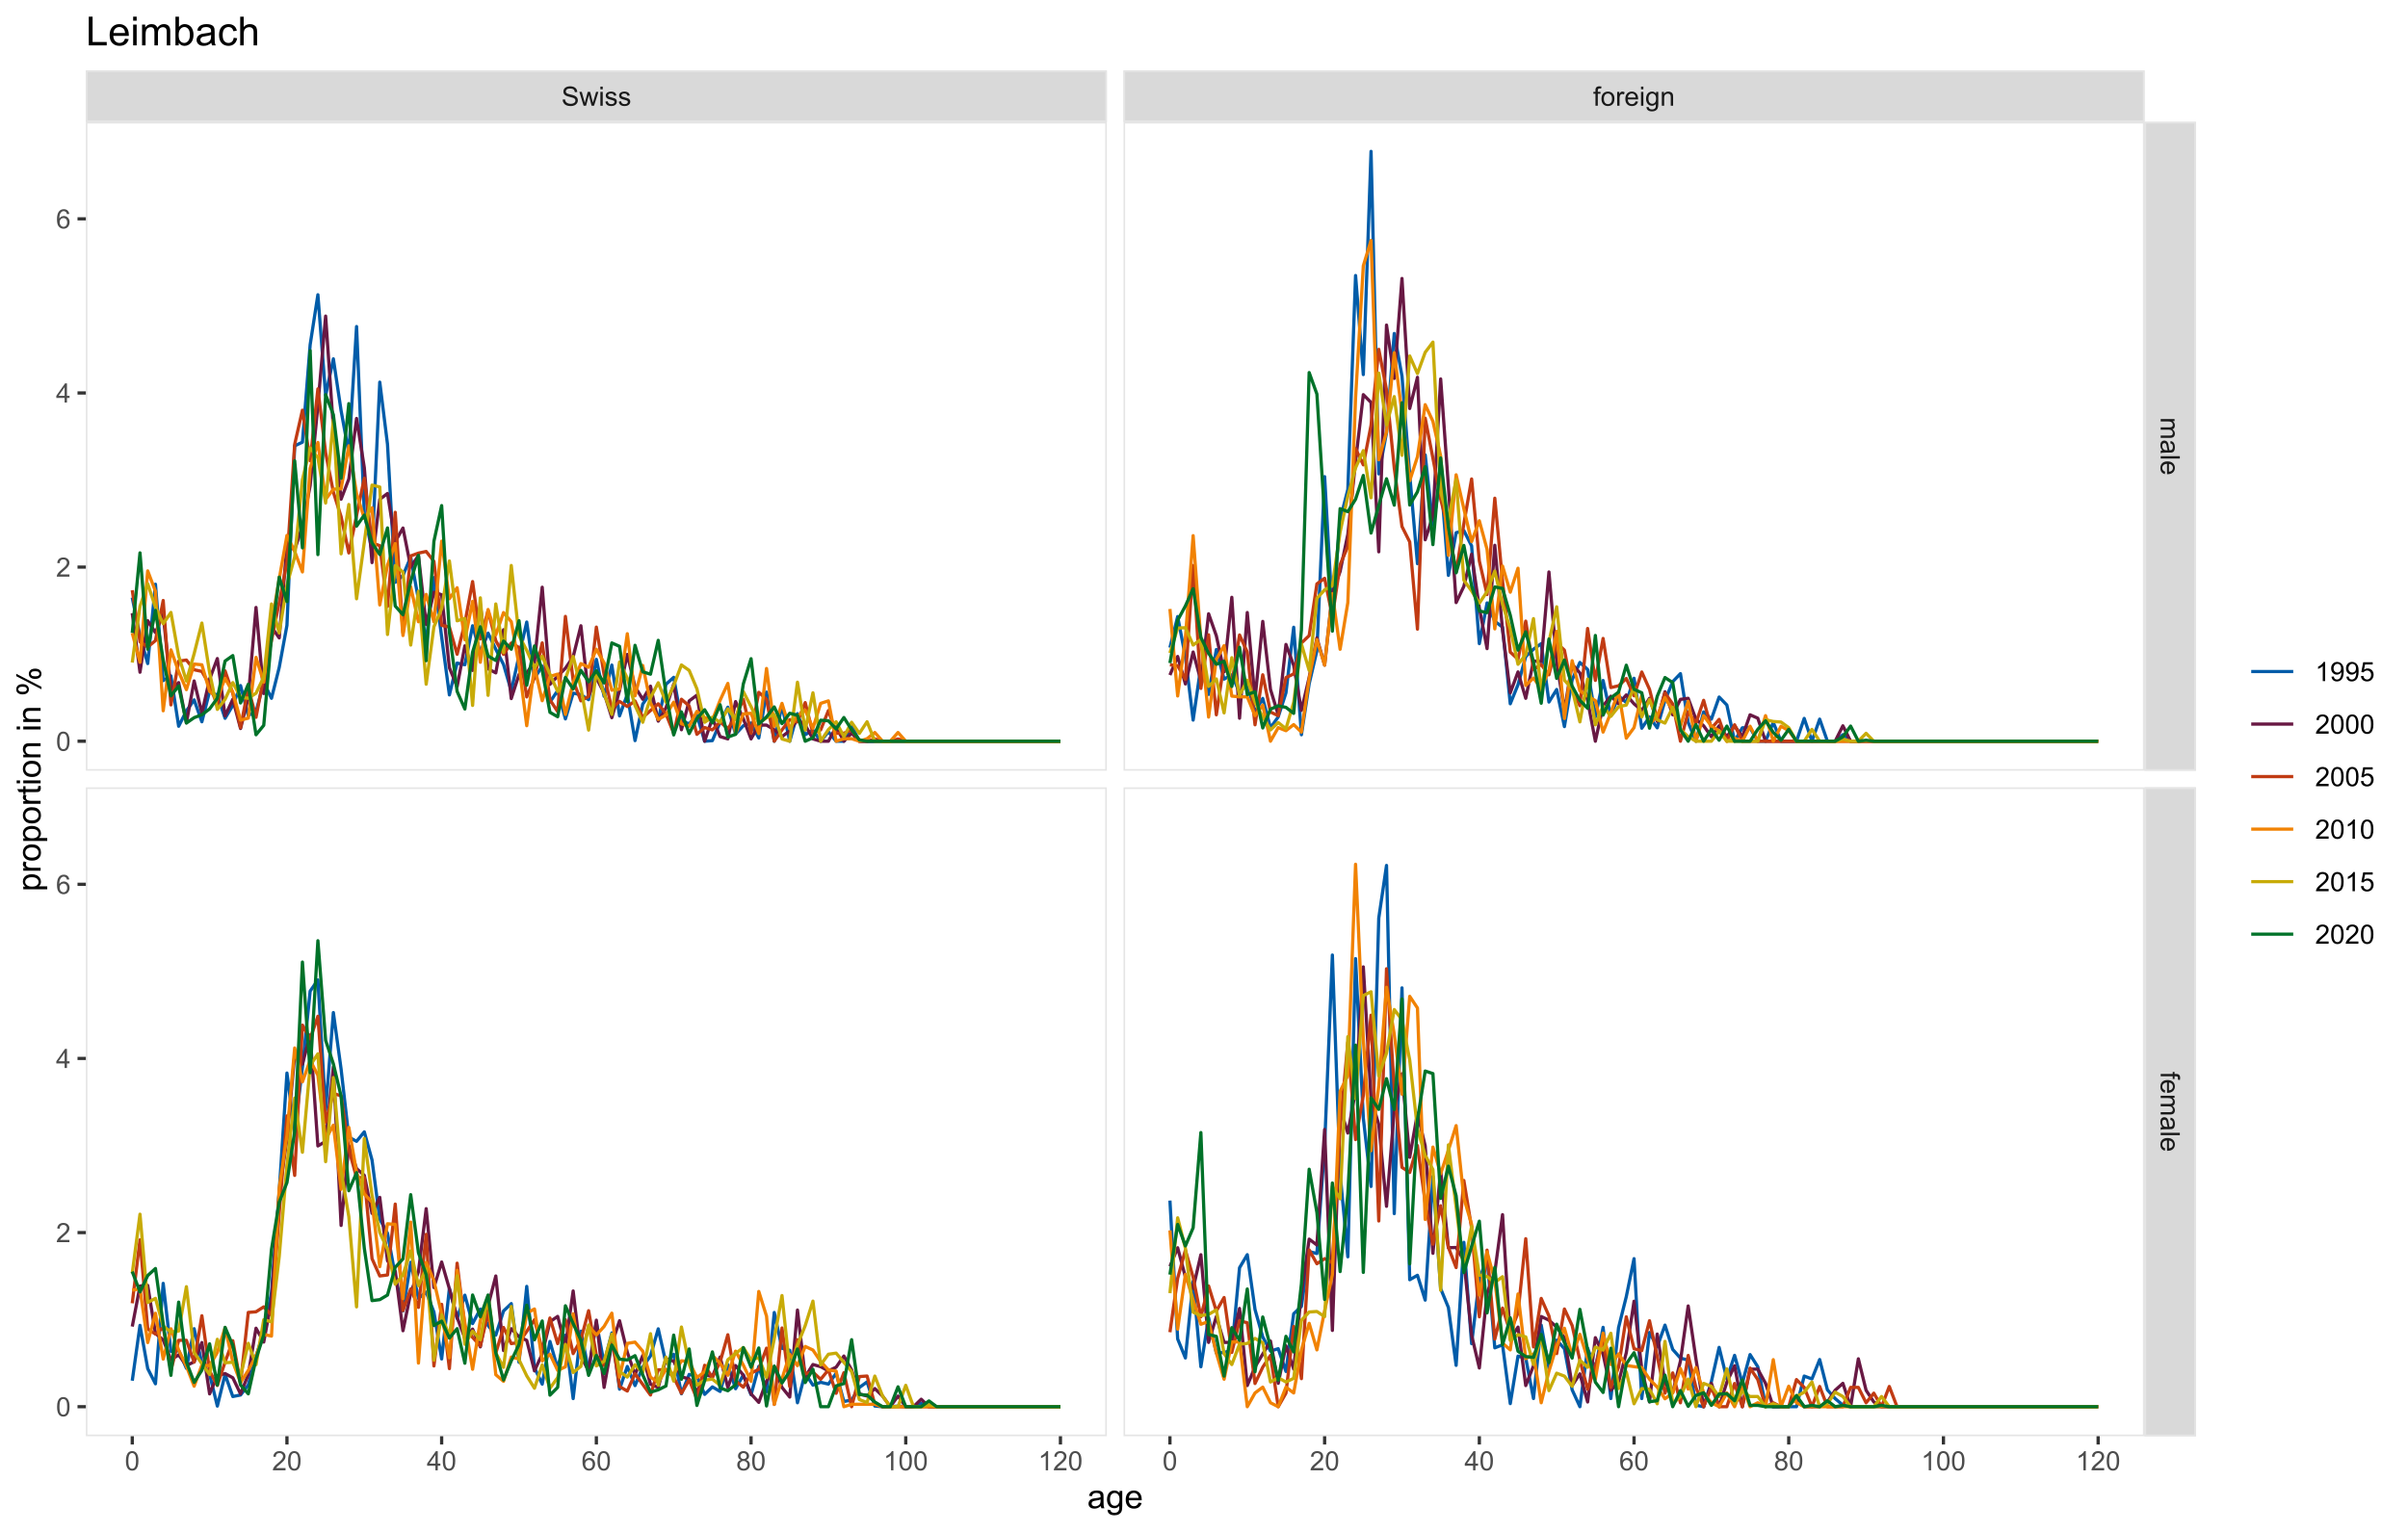 <?xml version="1.0" encoding="UTF-8"?>
<svg xmlns="http://www.w3.org/2000/svg" xmlns:xlink="http://www.w3.org/1999/xlink" width="792pt" height="504pt" viewBox="0 0 792 504" version="1.1">
<defs>
<g>
<symbol overflow="visible" id="glyph0-0">
<path style="stroke:none;" d="M 1.102 0 L 1.102 -5.5 L 5.5 -5.5 L 5.5 0 Z M 1.238 -0.137 L 5.363 -0.137 L 5.363 -5.363 L 1.238 -5.363 Z M 1.238 -0.137 "/>
</symbol>
<symbol overflow="visible" id="glyph0-1">
<path style="stroke:none;" d="M 0.395 -2.023 L 1.18 -2.094 C 1.215 -1.773 1.305 -1.516 1.441 -1.316 C 1.574 -1.113 1.785 -0.949 2.074 -0.828 C 2.359 -0.699 2.68 -0.637 3.043 -0.641 C 3.355 -0.637 3.637 -0.684 3.883 -0.781 C 4.125 -0.875 4.305 -1.008 4.426 -1.172 C 4.543 -1.336 4.605 -1.516 4.605 -1.711 C 4.605 -1.906 4.547 -2.078 4.434 -2.227 C 4.316 -2.375 4.129 -2.5 3.867 -2.602 C 3.695 -2.664 3.32 -2.766 2.746 -2.906 C 2.164 -3.047 1.758 -3.176 1.531 -3.301 C 1.227 -3.453 1.004 -3.648 0.855 -3.887 C 0.707 -4.117 0.633 -4.379 0.637 -4.672 C 0.633 -4.984 0.723 -5.281 0.906 -5.562 C 1.082 -5.836 1.344 -6.047 1.695 -6.191 C 2.039 -6.332 2.426 -6.402 2.852 -6.406 C 3.316 -6.402 3.73 -6.328 4.09 -6.18 C 4.445 -6.027 4.719 -5.805 4.91 -5.516 C 5.102 -5.219 5.203 -4.891 5.219 -4.523 L 4.422 -4.465 C 4.375 -4.863 4.23 -5.164 3.984 -5.367 C 3.734 -5.57 3.367 -5.672 2.887 -5.672 C 2.383 -5.672 2.016 -5.578 1.785 -5.395 C 1.555 -5.207 1.441 -4.984 1.441 -4.727 C 1.441 -4.496 1.52 -4.309 1.684 -4.168 C 1.84 -4.02 2.262 -3.871 2.941 -3.719 C 3.617 -3.562 4.082 -3.43 4.336 -3.316 C 4.703 -3.145 4.973 -2.93 5.148 -2.672 C 5.32 -2.414 5.406 -2.113 5.41 -1.777 C 5.406 -1.441 5.312 -1.129 5.121 -0.832 C 4.93 -0.535 4.652 -0.301 4.293 -0.137 C 3.93 0.027 3.527 0.105 3.082 0.109 C 2.512 0.105 2.031 0.023 1.648 -0.141 C 1.258 -0.305 0.957 -0.555 0.742 -0.891 C 0.52 -1.223 0.402 -1.598 0.395 -2.023 Z M 0.395 -2.023 "/>
</symbol>
<symbol overflow="visible" id="glyph0-2">
<path style="stroke:none;" d="M 1.422 0 L 0.027 -4.562 L 0.824 -4.562 L 1.551 -1.93 L 1.82 -0.949 C 1.832 -0.996 1.91 -1.309 2.059 -1.891 L 2.785 -4.562 L 3.578 -4.562 L 4.262 -1.918 L 4.492 -1.043 L 4.754 -1.926 L 5.535 -4.562 L 6.285 -4.562 L 4.859 0 L 4.055 0 L 3.332 -2.734 L 3.152 -3.512 L 2.23 0 Z M 1.422 0 "/>
</symbol>
<symbol overflow="visible" id="glyph0-3">
<path style="stroke:none;" d="M 0.586 -5.41 L 0.586 -6.301 L 1.359 -6.301 L 1.359 -5.41 Z M 0.586 0 L 0.586 -4.562 L 1.359 -4.562 L 1.359 0 Z M 0.586 0 "/>
</symbol>
<symbol overflow="visible" id="glyph0-4">
<path style="stroke:none;" d="M 0.27 -1.363 L 1.035 -1.484 C 1.078 -1.172 1.199 -0.938 1.395 -0.777 C 1.59 -0.609 1.863 -0.527 2.219 -0.531 C 2.57 -0.527 2.832 -0.602 3.008 -0.75 C 3.176 -0.895 3.262 -1.062 3.266 -1.258 C 3.262 -1.43 3.188 -1.566 3.039 -1.672 C 2.93 -1.734 2.664 -1.824 2.246 -1.934 C 1.676 -2.074 1.285 -2.195 1.066 -2.305 C 0.848 -2.406 0.68 -2.551 0.566 -2.738 C 0.453 -2.918 0.398 -3.125 0.398 -3.352 C 0.398 -3.555 0.445 -3.742 0.539 -3.914 C 0.633 -4.086 0.758 -4.23 0.918 -4.348 C 1.039 -4.434 1.203 -4.508 1.41 -4.574 C 1.617 -4.633 1.84 -4.664 2.078 -4.668 C 2.434 -4.664 2.75 -4.613 3.023 -4.512 C 3.293 -4.406 3.492 -4.266 3.621 -4.09 C 3.75 -3.914 3.84 -3.68 3.891 -3.387 L 3.133 -3.281 C 3.098 -3.516 2.996 -3.699 2.832 -3.832 C 2.664 -3.965 2.434 -4.031 2.137 -4.031 C 1.777 -4.031 1.523 -3.973 1.375 -3.855 C 1.223 -3.738 1.148 -3.598 1.148 -3.441 C 1.148 -3.34 1.18 -3.25 1.242 -3.172 C 1.305 -3.086 1.402 -3.02 1.539 -2.965 C 1.613 -2.934 1.84 -2.867 2.223 -2.766 C 2.766 -2.617 3.148 -2.496 3.367 -2.406 C 3.582 -2.312 3.75 -2.176 3.875 -2 C 3.996 -1.82 4.059 -1.602 4.062 -1.34 C 4.059 -1.078 3.984 -0.836 3.836 -0.609 C 3.684 -0.383 3.465 -0.207 3.184 -0.082 C 2.895 0.039 2.574 0.098 2.223 0.102 C 1.625 0.098 1.172 -0.02 0.863 -0.266 C 0.551 -0.508 0.355 -0.875 0.27 -1.363 Z M 0.27 -1.363 "/>
</symbol>
<symbol overflow="visible" id="glyph0-5">
<path style="stroke:none;" d="M 0.766 0 L 0.766 -3.961 L 0.082 -3.961 L 0.082 -4.562 L 0.766 -4.562 L 0.766 -5.047 C 0.762 -5.352 0.789 -5.582 0.848 -5.73 C 0.918 -5.93 1.047 -6.09 1.238 -6.219 C 1.422 -6.34 1.688 -6.402 2.027 -6.406 C 2.246 -6.402 2.484 -6.379 2.75 -6.328 L 2.633 -5.656 C 2.469 -5.68 2.32 -5.695 2.18 -5.699 C 1.945 -5.695 1.777 -5.645 1.68 -5.547 C 1.582 -5.445 1.535 -5.258 1.535 -4.984 L 1.535 -4.562 L 2.422 -4.562 L 2.422 -3.961 L 1.535 -3.961 L 1.535 0 Z M 0.766 0 "/>
</symbol>
<symbol overflow="visible" id="glyph0-6">
<path style="stroke:none;" d="M 0.293 -2.281 C 0.293 -3.125 0.527 -3.754 0.996 -4.16 C 1.387 -4.496 1.863 -4.664 2.434 -4.668 C 3.059 -4.664 3.57 -4.457 3.969 -4.051 C 4.363 -3.637 4.562 -3.07 4.566 -2.348 C 4.562 -1.758 4.477 -1.297 4.301 -0.961 C 4.125 -0.625 3.867 -0.363 3.535 -0.176 C 3.195 0.008 2.828 0.098 2.434 0.102 C 1.789 0.098 1.273 -0.102 0.883 -0.512 C 0.488 -0.918 0.293 -1.508 0.293 -2.281 Z M 1.086 -2.281 C 1.082 -1.695 1.211 -1.258 1.469 -0.969 C 1.723 -0.672 2.043 -0.527 2.434 -0.531 C 2.812 -0.527 3.133 -0.672 3.391 -0.969 C 3.645 -1.258 3.773 -1.707 3.773 -2.309 C 3.773 -2.871 3.645 -3.297 3.387 -3.59 C 3.129 -3.879 2.809 -4.023 2.434 -4.027 C 2.043 -4.023 1.723 -3.879 1.469 -3.594 C 1.211 -3.301 1.082 -2.863 1.086 -2.281 Z M 1.086 -2.281 "/>
</symbol>
<symbol overflow="visible" id="glyph0-7">
<path style="stroke:none;" d="M 0.57 0 L 0.57 -4.562 L 1.266 -4.562 L 1.266 -3.871 C 1.445 -4.191 1.609 -4.406 1.758 -4.512 C 1.906 -4.613 2.07 -4.664 2.258 -4.668 C 2.516 -4.664 2.781 -4.582 3.051 -4.418 L 2.785 -3.699 C 2.59 -3.809 2.402 -3.867 2.219 -3.867 C 2.047 -3.867 1.895 -3.816 1.762 -3.715 C 1.625 -3.613 1.527 -3.473 1.473 -3.293 C 1.383 -3.016 1.34 -2.715 1.344 -2.391 L 1.344 0 Z M 0.57 0 "/>
</symbol>
<symbol overflow="visible" id="glyph0-8">
<path style="stroke:none;" d="M 3.703 -1.469 L 4.504 -1.371 C 4.375 -0.902 4.141 -0.539 3.801 -0.285 C 3.461 -0.027 3.027 0.098 2.496 0.102 C 1.828 0.098 1.297 -0.102 0.906 -0.512 C 0.512 -0.918 0.316 -1.496 0.32 -2.242 C 0.316 -3.008 0.516 -3.605 0.914 -4.031 C 1.309 -4.453 1.82 -4.664 2.453 -4.668 C 3.059 -4.664 3.555 -4.457 3.945 -4.043 C 4.328 -3.629 4.523 -3.043 4.527 -2.289 C 4.523 -2.242 4.523 -2.176 4.523 -2.086 L 1.121 -2.086 C 1.145 -1.582 1.289 -1.195 1.547 -0.93 C 1.801 -0.66 2.117 -0.527 2.5 -0.531 C 2.781 -0.527 3.023 -0.602 3.227 -0.754 C 3.426 -0.902 3.586 -1.141 3.703 -1.469 Z M 1.164 -2.719 L 3.711 -2.719 C 3.672 -3.102 3.578 -3.387 3.422 -3.582 C 3.172 -3.879 2.852 -4.031 2.461 -4.031 C 2.105 -4.031 1.805 -3.91 1.566 -3.672 C 1.32 -3.434 1.188 -3.117 1.164 -2.719 Z M 1.164 -2.719 "/>
</symbol>
<symbol overflow="visible" id="glyph0-9">
<path style="stroke:none;" d="M 0.438 0.379 L 1.191 0.488 C 1.219 0.719 1.309 0.891 1.453 0.996 C 1.645 1.137 1.906 1.207 2.238 1.211 C 2.598 1.207 2.871 1.137 3.066 0.996 C 3.258 0.852 3.391 0.648 3.465 0.395 C 3.5 0.234 3.52 -0.094 3.52 -0.598 C 3.18 -0.199 2.758 0 2.258 0 C 1.625 0 1.141 -0.227 0.801 -0.68 C 0.453 -1.133 0.281 -1.676 0.285 -2.309 C 0.281 -2.742 0.359 -3.141 0.52 -3.512 C 0.676 -3.879 0.906 -4.164 1.207 -4.367 C 1.504 -4.562 1.855 -4.664 2.262 -4.668 C 2.797 -4.664 3.238 -4.445 3.594 -4.012 L 3.594 -4.562 L 4.305 -4.562 L 4.305 -0.617 C 4.301 0.094 4.227 0.594 4.086 0.891 C 3.938 1.188 3.711 1.422 3.398 1.594 C 3.086 1.766 2.699 1.852 2.242 1.852 C 1.695 1.852 1.254 1.727 0.922 1.484 C 0.586 1.234 0.426 0.867 0.438 0.379 Z M 1.078 -2.363 C 1.078 -1.762 1.195 -1.324 1.434 -1.051 C 1.672 -0.773 1.969 -0.637 2.328 -0.641 C 2.68 -0.637 2.98 -0.773 3.223 -1.051 C 3.461 -1.32 3.578 -1.75 3.582 -2.336 C 3.578 -2.895 3.457 -3.316 3.211 -3.602 C 2.961 -3.883 2.66 -4.023 2.316 -4.027 C 1.969 -4.023 1.676 -3.883 1.438 -3.605 C 1.195 -3.324 1.078 -2.91 1.078 -2.363 Z M 1.078 -2.363 "/>
</symbol>
<symbol overflow="visible" id="glyph0-10">
<path style="stroke:none;" d="M 0.578 0 L 0.578 -4.562 L 1.277 -4.562 L 1.277 -3.914 C 1.609 -4.414 2.09 -4.664 2.727 -4.668 C 3 -4.664 3.254 -4.613 3.484 -4.52 C 3.715 -4.418 3.887 -4.289 4.004 -4.129 C 4.113 -3.969 4.195 -3.777 4.246 -3.559 C 4.273 -3.41 4.289 -3.16 4.289 -2.805 L 4.289 0 L 3.516 0 L 3.516 -2.777 C 3.516 -3.09 3.484 -3.324 3.426 -3.484 C 3.363 -3.637 3.258 -3.762 3.105 -3.855 C 2.949 -3.949 2.77 -3.996 2.566 -3.996 C 2.234 -3.996 1.949 -3.891 1.711 -3.68 C 1.469 -3.469 1.348 -3.07 1.352 -2.492 L 1.352 0 Z M 0.578 0 "/>
</symbol>
<symbol overflow="visible" id="glyph0-11">
<path style="stroke:none;" d="M 0.367 -3.105 C 0.363 -3.848 0.438 -4.445 0.594 -4.902 C 0.742 -5.355 0.973 -5.707 1.277 -5.953 C 1.578 -6.199 1.957 -6.32 2.418 -6.324 C 2.754 -6.32 3.051 -6.254 3.309 -6.121 C 3.562 -5.984 3.773 -5.789 3.938 -5.531 C 4.102 -5.273 4.23 -4.961 4.328 -4.594 C 4.422 -4.227 4.469 -3.73 4.473 -3.105 C 4.469 -2.367 4.395 -1.77 4.242 -1.316 C 4.09 -0.859 3.863 -0.508 3.562 -0.262 C 3.258 -0.016 2.875 0.105 2.418 0.109 C 1.809 0.105 1.332 -0.109 0.988 -0.547 C 0.57 -1.066 0.363 -1.922 0.367 -3.105 Z M 1.16 -3.105 C 1.16 -2.07 1.281 -1.379 1.523 -1.039 C 1.766 -0.695 2.062 -0.527 2.418 -0.527 C 2.773 -0.527 3.074 -0.699 3.316 -1.043 C 3.559 -1.387 3.68 -2.074 3.68 -3.105 C 3.68 -4.145 3.559 -4.832 3.316 -5.172 C 3.074 -5.512 2.77 -5.684 2.41 -5.684 C 2.051 -5.684 1.77 -5.531 1.559 -5.234 C 1.293 -4.844 1.16 -4.137 1.16 -3.105 Z M 1.16 -3.105 "/>
</symbol>
<symbol overflow="visible" id="glyph0-12">
<path style="stroke:none;" d="M 4.43 -0.742 L 4.43 0 L 0.266 0 C 0.258 -0.188 0.289 -0.367 0.355 -0.539 C 0.461 -0.82 0.629 -1.098 0.863 -1.375 C 1.094 -1.648 1.434 -1.965 1.879 -2.328 C 2.562 -2.887 3.023 -3.332 3.266 -3.664 C 3.5 -3.988 3.621 -4.301 3.625 -4.594 C 3.621 -4.898 3.512 -5.156 3.297 -5.367 C 3.074 -5.578 2.789 -5.684 2.441 -5.684 C 2.066 -5.684 1.77 -5.57 1.547 -5.348 C 1.32 -5.125 1.207 -4.816 1.207 -4.422 L 0.414 -4.504 C 0.465 -5.094 0.668 -5.543 1.027 -5.855 C 1.379 -6.164 1.855 -6.32 2.457 -6.324 C 3.059 -6.32 3.539 -6.152 3.891 -5.82 C 4.242 -5.484 4.418 -5.07 4.422 -4.578 C 4.418 -4.32 4.367 -4.074 4.266 -3.832 C 4.164 -3.59 3.992 -3.332 3.754 -3.062 C 3.512 -2.793 3.113 -2.426 2.562 -1.957 C 2.094 -1.566 1.797 -1.301 1.664 -1.16 C 1.531 -1.02 1.422 -0.879 1.34 -0.742 Z M 4.43 -0.742 "/>
</symbol>
<symbol overflow="visible" id="glyph0-13">
<path style="stroke:none;" d="M 2.844 0 L 2.844 -1.508 L 0.113 -1.508 L 0.113 -2.219 L 2.988 -6.301 L 3.617 -6.301 L 3.617 -2.219 L 4.469 -2.219 L 4.469 -1.508 L 3.617 -1.508 L 3.617 0 Z M 2.844 -2.219 L 2.844 -5.059 L 0.871 -2.219 Z M 2.844 -2.219 "/>
</symbol>
<symbol overflow="visible" id="glyph0-14">
<path style="stroke:none;" d="M 4.379 -4.758 L 3.609 -4.695 C 3.539 -4.996 3.441 -5.219 3.316 -5.359 C 3.105 -5.574 2.848 -5.684 2.543 -5.688 C 2.297 -5.684 2.078 -5.617 1.895 -5.484 C 1.648 -5.305 1.457 -5.043 1.32 -4.703 C 1.176 -4.363 1.105 -3.879 1.102 -3.25 C 1.285 -3.531 1.512 -3.742 1.781 -3.879 C 2.051 -4.016 2.332 -4.082 2.629 -4.086 C 3.141 -4.082 3.578 -3.895 3.945 -3.516 C 4.305 -3.137 4.488 -2.645 4.492 -2.047 C 4.488 -1.648 4.402 -1.281 4.234 -0.941 C 4.062 -0.602 3.828 -0.34 3.531 -0.16 C 3.23 0.02 2.895 0.105 2.52 0.109 C 1.871 0.105 1.344 -0.129 0.941 -0.602 C 0.531 -1.074 0.328 -1.855 0.332 -2.949 C 0.328 -4.16 0.551 -5.047 1.004 -5.602 C 1.395 -6.082 1.926 -6.32 2.59 -6.324 C 3.086 -6.32 3.492 -6.184 3.809 -5.906 C 4.125 -5.629 4.312 -5.246 4.379 -4.758 Z M 1.219 -2.039 C 1.219 -1.773 1.273 -1.516 1.387 -1.273 C 1.5 -1.027 1.66 -0.844 1.863 -0.719 C 2.066 -0.59 2.277 -0.527 2.504 -0.527 C 2.828 -0.527 3.109 -0.656 3.348 -0.922 C 3.578 -1.184 3.695 -1.543 3.699 -2 C 3.695 -2.43 3.582 -2.773 3.352 -3.027 C 3.117 -3.273 2.824 -3.398 2.477 -3.402 C 2.121 -3.398 1.824 -3.273 1.582 -3.027 C 1.34 -2.773 1.219 -2.445 1.219 -2.039 Z M 1.219 -2.039 "/>
</symbol>
<symbol overflow="visible" id="glyph0-15">
<path style="stroke:none;" d="M 1.555 -3.418 C 1.23 -3.531 0.992 -3.699 0.84 -3.918 C 0.684 -4.133 0.609 -4.395 0.609 -4.699 C 0.609 -5.156 0.773 -5.539 1.102 -5.855 C 1.43 -6.164 1.867 -6.32 2.418 -6.324 C 2.969 -6.32 3.41 -6.16 3.746 -5.844 C 4.078 -5.523 4.246 -5.137 4.25 -4.68 C 4.246 -4.387 4.172 -4.133 4.02 -3.918 C 3.863 -3.699 3.629 -3.531 3.32 -3.418 C 3.707 -3.285 4 -3.082 4.203 -2.805 C 4.402 -2.52 4.504 -2.184 4.508 -1.801 C 4.504 -1.258 4.312 -0.805 3.934 -0.441 C 3.551 -0.074 3.051 0.105 2.434 0.109 C 1.809 0.105 1.309 -0.074 0.926 -0.441 C 0.543 -0.809 0.352 -1.27 0.355 -1.82 C 0.352 -2.23 0.457 -2.574 0.668 -2.852 C 0.875 -3.125 1.168 -3.312 1.555 -3.418 Z M 1.402 -4.727 C 1.398 -4.426 1.496 -4.184 1.688 -3.996 C 1.879 -3.805 2.129 -3.707 2.438 -3.711 C 2.734 -3.707 2.977 -3.801 3.168 -3.992 C 3.355 -4.176 3.449 -4.406 3.453 -4.684 C 3.449 -4.965 3.352 -5.203 3.16 -5.398 C 2.961 -5.586 2.719 -5.684 2.43 -5.688 C 2.129 -5.684 1.883 -5.59 1.691 -5.402 C 1.496 -5.215 1.398 -4.988 1.402 -4.727 Z M 1.152 -1.816 C 1.148 -1.598 1.199 -1.383 1.309 -1.176 C 1.41 -0.969 1.566 -0.809 1.773 -0.695 C 1.98 -0.582 2.203 -0.527 2.441 -0.527 C 2.809 -0.527 3.113 -0.645 3.355 -0.883 C 3.594 -1.121 3.715 -1.426 3.719 -1.793 C 3.715 -2.164 3.59 -2.469 3.344 -2.715 C 3.094 -2.957 2.785 -3.082 2.414 -3.082 C 2.051 -3.082 1.75 -2.961 1.512 -2.719 C 1.27 -2.477 1.148 -2.176 1.152 -1.816 Z M 1.152 -1.816 "/>
</symbol>
<symbol overflow="visible" id="glyph0-16">
<path style="stroke:none;" d="M 3.277 0 L 2.504 0 L 2.504 -4.93 C 2.316 -4.75 2.074 -4.574 1.773 -4.395 C 1.469 -4.215 1.195 -4.082 0.957 -3.996 L 0.957 -4.742 C 1.387 -4.941 1.766 -5.188 2.09 -5.48 C 2.414 -5.77 2.645 -6.051 2.781 -6.324 L 3.277 -6.324 Z M 3.277 0 "/>
</symbol>
<symbol overflow="visible" id="glyph0-17">
<path style="stroke:none;" d="M 0.48 -1.457 L 1.227 -1.527 C 1.285 -1.172 1.406 -0.918 1.586 -0.762 C 1.762 -0.605 1.988 -0.527 2.27 -0.527 C 2.504 -0.527 2.715 -0.582 2.895 -0.691 C 3.074 -0.801 3.219 -0.945 3.336 -1.129 C 3.445 -1.309 3.543 -1.555 3.621 -1.863 C 3.699 -2.172 3.738 -2.484 3.738 -2.809 C 3.738 -2.84 3.734 -2.895 3.734 -2.965 C 3.578 -2.715 3.367 -2.512 3.102 -2.363 C 2.828 -2.207 2.539 -2.133 2.23 -2.137 C 1.707 -2.133 1.266 -2.32 0.906 -2.703 C 0.543 -3.078 0.363 -3.578 0.367 -4.199 C 0.363 -4.836 0.551 -5.348 0.93 -5.738 C 1.305 -6.125 1.777 -6.32 2.348 -6.324 C 2.754 -6.32 3.129 -6.211 3.469 -5.992 C 3.809 -5.77 4.066 -5.457 4.242 -5.051 C 4.418 -4.641 4.504 -4.047 4.508 -3.277 C 4.504 -2.469 4.418 -1.828 4.246 -1.355 C 4.07 -0.875 3.809 -0.512 3.465 -0.266 C 3.117 -0.016 2.715 0.105 2.25 0.109 C 1.758 0.105 1.355 -0.027 1.043 -0.301 C 0.73 -0.574 0.543 -0.961 0.48 -1.457 Z M 3.648 -4.238 C 3.645 -4.676 3.527 -5.027 3.293 -5.293 C 3.055 -5.551 2.77 -5.684 2.441 -5.684 C 2.094 -5.684 1.793 -5.543 1.543 -5.262 C 1.285 -4.98 1.16 -4.617 1.16 -4.172 C 1.16 -3.77 1.281 -3.441 1.523 -3.195 C 1.766 -2.941 2.062 -2.816 2.418 -2.82 C 2.773 -2.816 3.066 -2.941 3.301 -3.195 C 3.527 -3.441 3.645 -3.789 3.648 -4.238 Z M 3.648 -4.238 "/>
</symbol>
<symbol overflow="visible" id="glyph0-18">
<path style="stroke:none;" d="M 0.367 -1.648 L 1.176 -1.719 C 1.234 -1.32 1.375 -1.023 1.594 -0.824 C 1.812 -0.625 2.078 -0.527 2.391 -0.527 C 2.762 -0.527 3.074 -0.668 3.336 -0.949 C 3.59 -1.23 3.719 -1.602 3.723 -2.066 C 3.719 -2.504 3.594 -2.852 3.348 -3.109 C 3.098 -3.363 2.773 -3.492 2.375 -3.492 C 2.125 -3.492 1.902 -3.434 1.703 -3.32 C 1.5 -3.207 1.344 -3.062 1.23 -2.883 L 0.504 -2.977 L 1.113 -6.215 L 4.246 -6.215 L 4.246 -5.473 L 1.73 -5.473 L 1.391 -3.781 C 1.766 -4.039 2.164 -4.172 2.582 -4.176 C 3.129 -4.172 3.594 -3.98 3.973 -3.605 C 4.352 -3.223 4.539 -2.734 4.543 -2.137 C 4.539 -1.562 4.375 -1.07 4.043 -0.656 C 3.637 -0.148 3.086 0.105 2.391 0.109 C 1.816 0.105 1.348 -0.051 0.984 -0.371 C 0.621 -0.691 0.414 -1.117 0.367 -1.648 Z M 0.367 -1.648 "/>
</symbol>
<symbol overflow="visible" id="glyph1-0">
<path style="stroke:none;" d="M 0 1.102 L 5.5 1.102 L 5.5 5.5 L 0 5.5 Z M 0.137 1.238 L 0.137 5.363 L 5.363 5.363 L 5.363 1.238 Z M 0.137 1.238 "/>
</symbol>
<symbol overflow="visible" id="glyph1-1">
<path style="stroke:none;" d="M 0 0.578 L 4.562 0.578 L 4.562 1.273 L 3.922 1.273 C 4.141 1.414 4.32 1.605 4.461 1.844 C 4.594 2.078 4.664 2.348 4.668 2.656 C 4.664 2.992 4.594 3.27 4.457 3.488 C 4.312 3.699 4.117 3.852 3.867 3.945 C 4.398 4.301 4.664 4.773 4.668 5.355 C 4.664 5.805 4.539 6.148 4.289 6.395 C 4.039 6.637 3.652 6.762 3.133 6.762 L 0 6.762 L 0 5.996 L 2.875 5.996 C 3.184 5.992 3.406 5.969 3.543 5.918 C 3.676 5.867 3.785 5.773 3.871 5.645 C 3.953 5.512 3.996 5.359 3.996 5.184 C 3.996 4.859 3.887 4.594 3.676 4.383 C 3.457 4.172 3.117 4.066 2.652 4.066 L 0 4.066 L 0 3.293 L 2.965 3.293 C 3.309 3.293 3.566 3.227 3.738 3.102 C 3.91 2.973 3.996 2.77 3.996 2.484 C 3.996 2.266 3.938 2.062 3.824 1.879 C 3.707 1.691 3.539 1.559 3.32 1.477 C 3.098 1.391 2.781 1.348 2.367 1.352 L 0 1.352 Z M 0 0.578 "/>
</symbol>
<symbol overflow="visible" id="glyph1-2">
<path style="stroke:none;" d="M 0.562 3.559 C 0.32 3.27 0.148 2.996 0.047 2.73 C -0.051 2.465 -0.098 2.18 -0.102 1.879 C -0.098 1.375 0.02 0.988 0.266 0.719 C 0.508 0.449 0.82 0.316 1.203 0.316 C 1.422 0.316 1.629 0.367 1.816 0.469 C 2 0.57 2.148 0.703 2.262 0.867 C 2.371 1.031 2.453 1.215 2.516 1.426 C 2.551 1.574 2.59 1.805 2.629 2.113 C 2.703 2.734 2.793 3.195 2.895 3.492 C 3 3.492 3.066 3.492 3.098 3.496 C 3.41 3.492 3.633 3.418 3.766 3.277 C 3.938 3.074 4.023 2.781 4.027 2.398 C 4.023 2.031 3.961 1.762 3.836 1.59 C 3.707 1.414 3.48 1.289 3.16 1.207 L 3.262 0.449 C 3.582 0.516 3.844 0.629 4.043 0.789 C 4.242 0.945 4.395 1.172 4.504 1.473 C 4.609 1.77 4.664 2.117 4.668 2.508 C 4.664 2.898 4.617 3.215 4.527 3.457 C 4.434 3.699 4.32 3.879 4.184 3.996 C 4.043 4.109 3.867 4.188 3.656 4.238 C 3.523 4.258 3.285 4.27 2.945 4.273 L 1.914 4.273 C 1.191 4.27 0.734 4.289 0.547 4.324 C 0.352 4.355 0.172 4.418 0 4.52 L 0 3.711 C 0.16 3.629 0.348 3.578 0.562 3.559 Z M 2.289 3.492 C 2.172 3.211 2.074 2.789 2 2.23 C 1.949 1.91 1.898 1.684 1.844 1.555 C 1.785 1.422 1.699 1.32 1.59 1.25 C 1.477 1.176 1.355 1.141 1.227 1.145 C 1.016 1.141 0.844 1.219 0.707 1.379 C 0.57 1.531 0.504 1.762 0.504 2.062 C 0.504 2.359 0.566 2.621 0.699 2.855 C 0.824 3.086 1.004 3.258 1.234 3.367 C 1.406 3.449 1.664 3.492 2.008 3.492 Z M 2.289 3.492 "/>
</symbol>
<symbol overflow="visible" id="glyph1-3">
<path style="stroke:none;" d="M 0 0.562 L 6.301 0.562 L 6.301 1.336 L 0 1.336 Z M 0 0.562 "/>
</symbol>
<symbol overflow="visible" id="glyph1-4">
<path style="stroke:none;" d="M 1.469 3.703 L 1.371 4.504 C 0.902 4.375 0.539 4.141 0.285 3.801 C 0.027 3.461 -0.098 3.027 -0.102 2.496 C -0.098 1.828 0.102 1.297 0.512 0.906 C 0.918 0.512 1.496 0.316 2.242 0.32 C 3.008 0.316 3.605 0.516 4.031 0.914 C 4.453 1.309 4.664 1.82 4.668 2.453 C 4.664 3.059 4.457 3.555 4.043 3.945 C 3.629 4.328 3.043 4.523 2.289 4.527 C 2.242 4.523 2.176 4.523 2.086 4.523 L 2.086 1.121 C 1.582 1.145 1.195 1.289 0.93 1.547 C 0.66 1.801 0.527 2.117 0.531 2.5 C 0.527 2.781 0.602 3.023 0.754 3.227 C 0.902 3.426 1.141 3.586 1.469 3.703 Z M 2.719 1.164 L 2.719 3.711 C 3.102 3.672 3.387 3.578 3.582 3.422 C 3.879 3.172 4.031 2.852 4.031 2.461 C 4.031 2.105 3.91 1.805 3.672 1.566 C 3.434 1.32 3.117 1.188 2.719 1.164 Z M 2.719 1.164 "/>
</symbol>
<symbol overflow="visible" id="glyph1-5">
<path style="stroke:none;" d="M 0 0.766 L 3.961 0.766 L 3.961 0.082 L 4.562 0.082 L 4.562 0.766 L 5.047 0.766 C 5.352 0.762 5.582 0.789 5.73 0.848 C 5.93 0.918 6.09 1.047 6.219 1.238 C 6.34 1.422 6.402 1.688 6.406 2.027 C 6.402 2.246 6.379 2.484 6.328 2.75 L 5.656 2.633 C 5.68 2.469 5.695 2.32 5.699 2.18 C 5.695 1.941 5.645 1.773 5.547 1.68 C 5.445 1.582 5.258 1.535 4.984 1.535 L 4.562 1.535 L 4.562 2.422 L 3.961 2.422 L 3.961 1.535 L 0 1.535 Z M 0 0.766 "/>
</symbol>
<symbol overflow="visible" id="glyph2-0">
<path style="stroke:none;" d="M 1.375 0 L 1.375 -6.875 L 6.875 -6.875 L 6.875 0 Z M 1.547 -0.172 L 6.703 -0.172 L 6.703 -6.703 L 1.547 -6.703 Z M 1.547 -0.172 "/>
</symbol>
<symbol overflow="visible" id="glyph2-1">
<path style="stroke:none;" d="M 4.445 -0.703 C 4.086 -0.398 3.742 -0.184 3.414 -0.059 C 3.082 0.066 2.727 0.129 2.348 0.129 C 1.719 0.129 1.238 -0.023 0.902 -0.328 C 0.566 -0.633 0.398 -1.023 0.398 -1.504 C 0.398 -1.781 0.461 -2.035 0.586 -2.27 C 0.711 -2.496 0.875 -2.684 1.086 -2.824 C 1.289 -2.965 1.523 -3.07 1.781 -3.141 C 1.969 -3.191 2.254 -3.238 2.641 -3.289 C 3.418 -3.375 3.992 -3.488 4.367 -3.621 C 4.367 -3.754 4.371 -3.836 4.371 -3.871 C 4.371 -4.266 4.277 -4.543 4.098 -4.703 C 3.848 -4.918 3.48 -5.027 2.996 -5.031 C 2.539 -5.027 2.203 -4.949 1.988 -4.793 C 1.77 -4.633 1.609 -4.352 1.508 -3.949 L 0.562 -4.078 C 0.648 -4.48 0.789 -4.805 0.988 -5.055 C 1.184 -5.301 1.469 -5.492 1.844 -5.629 C 2.215 -5.762 2.645 -5.828 3.137 -5.832 C 3.621 -5.828 4.02 -5.773 4.324 -5.66 C 4.629 -5.543 4.852 -5.398 4.996 -5.227 C 5.137 -5.055 5.238 -4.836 5.297 -4.57 C 5.328 -4.406 5.344 -4.109 5.344 -3.68 L 5.344 -2.391 C 5.344 -1.492 5.363 -0.922 5.406 -0.684 C 5.445 -0.445 5.527 -0.219 5.648 0 L 4.641 0 C 4.539 -0.199 4.473 -0.434 4.445 -0.703 Z M 4.367 -2.863 C 4.012 -2.719 3.488 -2.598 2.789 -2.496 C 2.391 -2.438 2.105 -2.371 1.941 -2.301 C 1.773 -2.227 1.648 -2.121 1.562 -1.988 C 1.473 -1.848 1.43 -1.695 1.43 -1.531 C 1.43 -1.27 1.527 -1.055 1.723 -0.887 C 1.918 -0.711 2.203 -0.625 2.578 -0.629 C 2.949 -0.625 3.277 -0.707 3.57 -0.871 C 3.859 -1.031 4.074 -1.254 4.211 -1.543 C 4.312 -1.754 4.363 -2.078 4.367 -2.508 Z M 4.367 -2.863 "/>
</symbol>
<symbol overflow="visible" id="glyph2-2">
<path style="stroke:none;" d="M 0.547 0.473 L 1.488 0.613 C 1.527 0.898 1.637 1.109 1.816 1.246 C 2.055 1.422 2.379 1.512 2.797 1.516 C 3.242 1.512 3.59 1.422 3.832 1.246 C 4.074 1.062 4.238 0.812 4.328 0.492 C 4.379 0.297 4.402 -0.113 4.398 -0.746 C 3.973 -0.246 3.445 0 2.82 0 C 2.031 0 1.426 -0.281 1 -0.848 C 0.566 -1.41 0.352 -2.09 0.355 -2.883 C 0.352 -3.426 0.449 -3.926 0.648 -4.391 C 0.844 -4.848 1.129 -5.203 1.504 -5.457 C 1.875 -5.703 2.316 -5.828 2.824 -5.832 C 3.496 -5.828 4.051 -5.559 4.492 -5.016 L 4.492 -5.703 L 5.383 -5.703 L 5.383 -0.773 C 5.379 0.113 5.289 0.742 5.109 1.113 C 4.93 1.484 4.641 1.777 4.25 1.992 C 3.855 2.207 3.375 2.312 2.805 2.316 C 2.121 2.312 1.57 2.16 1.152 1.855 C 0.734 1.547 0.531 1.086 0.547 0.473 Z M 1.348 -2.953 C 1.348 -2.203 1.496 -1.656 1.793 -1.316 C 2.09 -0.969 2.461 -0.797 2.91 -0.801 C 3.352 -0.797 3.723 -0.969 4.027 -1.312 C 4.324 -1.656 4.477 -2.191 4.48 -2.922 C 4.477 -3.617 4.32 -4.145 4.016 -4.5 C 3.703 -4.852 3.332 -5.027 2.895 -5.031 C 2.465 -5.027 2.098 -4.852 1.797 -4.508 C 1.496 -4.156 1.348 -3.641 1.348 -2.953 Z M 1.348 -2.953 "/>
</symbol>
<symbol overflow="visible" id="glyph2-3">
<path style="stroke:none;" d="M 4.629 -1.836 L 5.629 -1.715 C 5.469 -1.125 5.176 -0.672 4.75 -0.352 C 4.324 -0.031 3.781 0.129 3.121 0.129 C 2.281 0.129 1.617 -0.125 1.133 -0.641 C 0.641 -1.152 0.398 -1.875 0.402 -2.805 C 0.398 -3.762 0.645 -4.504 1.145 -5.035 C 1.637 -5.562 2.277 -5.828 3.066 -5.832 C 3.824 -5.828 4.449 -5.57 4.934 -5.051 C 5.418 -4.531 5.66 -3.801 5.66 -2.863 C 5.66 -2.805 5.656 -2.719 5.656 -2.605 L 1.402 -2.605 C 1.434 -1.977 1.613 -1.496 1.934 -1.164 C 2.25 -0.828 2.645 -0.66 3.125 -0.664 C 3.477 -0.66 3.781 -0.754 4.031 -0.945 C 4.281 -1.129 4.48 -1.426 4.629 -1.836 Z M 1.457 -3.398 L 4.641 -3.398 C 4.598 -3.879 4.473 -4.238 4.273 -4.48 C 3.961 -4.852 3.562 -5.039 3.078 -5.039 C 2.629 -5.039 2.258 -4.891 1.957 -4.594 C 1.652 -4.297 1.484 -3.898 1.457 -3.398 Z M 1.457 -3.398 "/>
</symbol>
<symbol overflow="visible" id="glyph3-0">
<path style="stroke:none;" d="M 0 -1.375 L -6.875 -1.375 L -6.875 -6.875 L 0 -6.875 Z M -0.172 -1.547 L -0.172 -6.703 L -6.703 -6.703 L -6.703 -1.547 Z M -0.172 -1.547 "/>
</symbol>
<symbol overflow="visible" id="glyph3-1">
<path style="stroke:none;" d="M 2.188 -0.727 L -5.703 -0.727 L -5.703 -1.605 L -4.961 -1.605 C -5.25 -1.812 -5.469 -2.047 -5.613 -2.309 C -5.758 -2.57 -5.828 -2.887 -5.832 -3.262 C -5.828 -3.746 -5.703 -4.176 -5.457 -4.551 C -5.203 -4.922 -4.852 -5.203 -4.395 -5.391 C -3.938 -5.578 -3.438 -5.672 -2.895 -5.676 C -2.309 -5.672 -1.781 -5.566 -1.316 -5.359 C -0.848 -5.148 -0.488 -4.844 -0.242 -4.449 C 0.008 -4.047 0.129 -3.629 0.129 -3.191 C 0.129 -2.867 0.062 -2.578 -0.074 -2.32 C -0.207 -2.062 -0.379 -1.852 -0.59 -1.691 L 2.188 -1.691 Z M -2.82 -1.602 C -2.082 -1.598 -1.539 -1.746 -1.191 -2.047 C -0.836 -2.34 -0.66 -2.699 -0.664 -3.125 C -0.66 -3.551 -0.844 -3.918 -1.211 -4.227 C -1.574 -4.531 -2.137 -4.688 -2.898 -4.688 C -3.625 -4.688 -4.168 -4.535 -4.531 -4.238 C -4.891 -3.938 -5.074 -3.582 -5.074 -3.168 C -5.074 -2.754 -4.879 -2.391 -4.496 -2.074 C -4.109 -1.758 -3.551 -1.598 -2.82 -1.602 Z M -2.82 -1.602 "/>
</symbol>
<symbol overflow="visible" id="glyph3-2">
<path style="stroke:none;" d="M 0 -0.715 L -5.703 -0.715 L -5.703 -1.586 L -4.84 -1.586 C -5.242 -1.805 -5.508 -2.008 -5.637 -2.199 C -5.766 -2.383 -5.828 -2.59 -5.832 -2.82 C -5.828 -3.141 -5.727 -3.473 -5.523 -3.812 L -4.625 -3.48 C -4.762 -3.242 -4.832 -3.004 -4.836 -2.773 C -4.832 -2.555 -4.77 -2.363 -4.645 -2.199 C -4.516 -2.027 -4.34 -1.91 -4.113 -1.844 C -3.77 -1.73 -3.391 -1.676 -2.984 -1.68 L 0 -1.68 Z M 0 -0.715 "/>
</symbol>
<symbol overflow="visible" id="glyph3-3">
<path style="stroke:none;" d="M -2.852 -0.367 C -3.906 -0.363 -4.688 -0.656 -5.199 -1.246 C -5.617 -1.734 -5.828 -2.332 -5.832 -3.039 C -5.828 -3.82 -5.574 -4.461 -5.062 -4.961 C -4.547 -5.457 -3.836 -5.707 -2.934 -5.711 C -2.195 -5.707 -1.617 -5.598 -1.199 -5.379 C -0.777 -5.156 -0.449 -4.832 -0.219 -4.414 C 0.016 -3.992 0.129 -3.535 0.129 -3.039 C 0.129 -2.238 -0.125 -1.594 -0.637 -1.105 C -1.148 -0.609 -1.887 -0.363 -2.852 -0.367 Z M -2.852 -1.359 C -2.121 -1.359 -1.574 -1.516 -1.211 -1.836 C -0.844 -2.152 -0.66 -2.555 -0.664 -3.039 C -0.66 -3.516 -0.844 -3.914 -1.211 -4.234 C -1.574 -4.551 -2.133 -4.711 -2.883 -4.715 C -3.586 -4.711 -4.117 -4.551 -4.484 -4.234 C -4.844 -3.91 -5.027 -3.512 -5.031 -3.039 C -5.027 -2.555 -4.848 -2.152 -4.488 -1.836 C -4.129 -1.516 -3.582 -1.359 -2.852 -1.359 Z M -2.852 -1.359 "/>
</symbol>
<symbol overflow="visible" id="glyph3-4">
<path style="stroke:none;" d="M -0.863 -2.836 L -0.012 -2.977 C 0.043 -2.703 0.07 -2.457 0.074 -2.246 C 0.07 -1.891 0.02 -1.621 -0.09 -1.43 C -0.199 -1.234 -0.348 -1.098 -0.527 -1.02 C -0.707 -0.941 -1.086 -0.902 -1.672 -0.902 L -4.953 -0.902 L -4.953 -0.195 L -5.703 -0.195 L -5.703 -0.902 L -7.117 -0.902 L -7.695 -1.863 L -5.703 -1.863 L -5.703 -2.836 L -4.953 -2.836 L -4.953 -1.863 L -1.617 -1.863 C -1.34 -1.863 -1.16 -1.879 -1.082 -1.914 C -1 -1.945 -0.938 -2 -0.895 -2.078 C -0.848 -2.152 -0.824 -2.262 -0.828 -2.41 C -0.824 -2.516 -0.836 -2.66 -0.863 -2.836 Z M -0.863 -2.836 "/>
</symbol>
<symbol overflow="visible" id="glyph3-5">
<path style="stroke:none;" d="M -6.762 -0.73 L -7.875 -0.73 L -7.875 -1.699 L -6.762 -1.699 Z M 0 -0.73 L -5.703 -0.73 L -5.703 -1.699 L 0 -1.695 Z M 0 -0.73 "/>
</symbol>
<symbol overflow="visible" id="glyph3-6">
<path style="stroke:none;" d="M 0 -0.727 L -5.703 -0.727 L -5.703 -1.594 L -4.895 -1.594 C -5.516 -2.012 -5.828 -2.617 -5.832 -3.41 C -5.828 -3.754 -5.766 -4.066 -5.645 -4.355 C -5.52 -4.641 -5.359 -4.859 -5.16 -5.004 C -4.957 -5.145 -4.719 -5.242 -4.445 -5.305 C -4.266 -5.336 -3.953 -5.355 -3.508 -5.359 L 0 -5.359 L 0 -4.395 L -3.469 -4.395 C -3.863 -4.395 -4.156 -4.355 -4.352 -4.281 C -4.543 -4.203 -4.699 -4.07 -4.82 -3.879 C -4.934 -3.688 -4.992 -3.461 -4.996 -3.207 C -4.992 -2.793 -4.859 -2.438 -4.602 -2.141 C -4.336 -1.836 -3.844 -1.688 -3.117 -1.691 L 0 -1.691 Z M 0 -0.727 "/>
</symbol>
<symbol overflow="visible" id="glyph3-7">
<path style="stroke:none;" d=""/>
</symbol>
<symbol overflow="visible" id="glyph3-8">
<path style="stroke:none;" d="M -5.984 -0.641 C -6.543 -0.637 -7.023 -0.777 -7.418 -1.062 C -7.809 -1.344 -8.004 -1.754 -8.008 -2.293 C -8.004 -2.785 -7.828 -3.195 -7.477 -3.52 C -7.125 -3.844 -6.605 -4.008 -5.926 -4.008 C -5.254 -4.008 -4.742 -3.844 -4.383 -3.516 C -4.023 -3.188 -3.844 -2.781 -3.844 -2.305 C -3.844 -1.824 -4.02 -1.43 -4.375 -1.113 C -4.73 -0.797 -5.266 -0.637 -5.984 -0.641 Z M -7.344 -2.32 C -7.34 -2.078 -7.238 -1.879 -7.031 -1.723 C -6.82 -1.562 -6.438 -1.48 -5.887 -1.484 C -5.379 -1.48 -5.023 -1.562 -4.82 -1.723 C -4.613 -1.883 -4.512 -2.082 -4.512 -2.32 C -4.512 -2.562 -4.613 -2.762 -4.82 -2.926 C -5.027 -3.082 -5.406 -3.164 -5.961 -3.164 C -6.469 -3.164 -6.828 -3.082 -7.035 -2.922 C -7.238 -2.758 -7.34 -2.559 -7.344 -2.32 Z M 0.289 -2.324 L -8.008 -6.633 L -8.008 -7.418 L 0.289 -3.125 Z M -1.848 -5.73 C -2.41 -5.73 -2.891 -5.871 -3.281 -6.152 C -3.672 -6.434 -3.867 -6.844 -3.871 -7.391 C -3.867 -7.883 -3.691 -8.293 -3.34 -8.617 C -2.988 -8.941 -2.469 -9.105 -1.789 -9.105 C -1.117 -9.105 -0.605 -8.941 -0.25 -8.613 C 0.109 -8.285 0.285 -7.879 0.289 -7.395 C 0.285 -6.918 0.113 -6.52 -0.242 -6.203 C -0.594 -5.887 -1.129 -5.73 -1.848 -5.73 Z M -3.207 -7.418 C -3.203 -7.172 -3.102 -6.969 -2.895 -6.812 C -2.684 -6.652 -2.301 -6.574 -1.75 -6.574 C -1.246 -6.574 -0.891 -6.652 -0.688 -6.816 C -0.477 -6.973 -0.375 -7.172 -0.375 -7.414 C -0.375 -7.656 -0.477 -7.859 -0.688 -8.02 C -0.891 -8.18 -1.27 -8.262 -1.824 -8.262 C -2.332 -8.262 -2.691 -8.18 -2.898 -8.02 C -3.102 -7.855 -3.203 -7.656 -3.207 -7.418 Z M -3.207 -7.418 "/>
</symbol>
<symbol overflow="visible" id="glyph4-0">
<path style="stroke:none;" d="M 1.648 0 L 1.648 -8.25 L 8.25 -8.25 L 8.25 0 Z M 1.855 -0.207 L 8.043 -0.207 L 8.043 -8.043 L 1.855 -8.043 Z M 1.855 -0.207 "/>
</symbol>
<symbol overflow="visible" id="glyph4-1">
<path style="stroke:none;" d="M 0.969 0 L 0.969 -9.449 L 2.219 -9.449 L 2.219 -1.113 L 6.871 -1.113 L 6.871 0 Z M 0.969 0 "/>
</symbol>
<symbol overflow="visible" id="glyph4-2">
<path style="stroke:none;" d="M 5.555 -2.203 L 6.754 -2.055 C 6.562 -1.352 6.211 -0.809 5.703 -0.422 C 5.188 -0.039 4.535 0.152 3.746 0.156 C 2.738 0.152 1.945 -0.152 1.363 -0.77 C 0.773 -1.383 0.48 -2.25 0.484 -3.363 C 0.48 -4.516 0.777 -5.41 1.371 -6.047 C 1.965 -6.68 2.734 -6.996 3.68 -7 C 4.594 -6.996 5.34 -6.684 5.922 -6.062 C 6.5 -5.438 6.789 -4.562 6.793 -3.434 C 6.789 -3.363 6.789 -3.258 6.785 -3.125 L 1.684 -3.125 C 1.723 -2.371 1.938 -1.797 2.32 -1.398 C 2.703 -0.996 3.18 -0.797 3.75 -0.801 C 4.176 -0.797 4.539 -0.906 4.84 -1.133 C 5.141 -1.352 5.379 -1.711 5.555 -2.203 Z M 1.746 -4.078 L 5.57 -4.078 C 5.516 -4.656 5.367 -5.086 5.129 -5.375 C 4.758 -5.82 4.281 -6.047 3.691 -6.047 C 3.16 -6.047 2.711 -5.867 2.348 -5.512 C 1.984 -5.152 1.785 -4.676 1.746 -4.078 Z M 1.746 -4.078 "/>
</symbol>
<symbol overflow="visible" id="glyph4-3">
<path style="stroke:none;" d="M 0.875 -8.113 L 0.875 -9.449 L 2.035 -9.449 L 2.035 -8.113 Z M 0.875 0 L 0.875 -6.844 L 2.035 -6.844 L 2.035 0 Z M 0.875 0 "/>
</symbol>
<symbol overflow="visible" id="glyph4-4">
<path style="stroke:none;" d="M 0.871 0 L 0.871 -6.844 L 1.906 -6.844 L 1.906 -5.883 C 2.117 -6.219 2.406 -6.488 2.766 -6.691 C 3.121 -6.895 3.527 -6.996 3.984 -7 C 4.488 -6.996 4.902 -6.891 5.23 -6.684 C 5.555 -6.469 5.785 -6.176 5.918 -5.801 C 6.457 -6.598 7.16 -6.996 8.031 -7 C 8.707 -6.996 9.23 -6.809 9.598 -6.434 C 9.961 -6.059 10.141 -5.48 10.145 -4.699 L 10.145 0 L 8.992 0 L 8.992 -4.312 C 8.988 -4.773 8.949 -5.105 8.879 -5.312 C 8.801 -5.516 8.664 -5.68 8.469 -5.805 C 8.266 -5.926 8.035 -5.988 7.773 -5.992 C 7.289 -5.988 6.891 -5.828 6.574 -5.512 C 6.254 -5.191 6.094 -4.68 6.098 -3.977 L 6.098 0 L 4.938 0 L 4.938 -4.445 C 4.934 -4.957 4.84 -5.344 4.652 -5.605 C 4.465 -5.859 4.156 -5.988 3.727 -5.992 C 3.398 -5.988 3.094 -5.902 2.816 -5.734 C 2.539 -5.559 2.34 -5.309 2.215 -4.98 C 2.09 -4.648 2.027 -4.172 2.031 -3.551 L 2.031 0 Z M 0.871 0 "/>
</symbol>
<symbol overflow="visible" id="glyph4-5">
<path style="stroke:none;" d="M 1.941 0 L 0.863 0 L 0.863 -9.449 L 2.023 -9.449 L 2.023 -6.078 C 2.508 -6.688 3.133 -6.996 3.898 -7 C 4.316 -6.996 4.715 -6.91 5.094 -6.746 C 5.469 -6.574 5.781 -6.336 6.023 -6.031 C 6.266 -5.719 6.453 -5.348 6.594 -4.918 C 6.727 -4.48 6.797 -4.02 6.801 -3.527 C 6.797 -2.352 6.508 -1.441 5.93 -0.805 C 5.348 -0.164 4.648 0.152 3.84 0.156 C 3.027 0.152 2.395 -0.184 1.941 -0.855 Z M 1.926 -3.473 C 1.922 -2.648 2.035 -2.055 2.262 -1.695 C 2.625 -1.094 3.117 -0.797 3.746 -0.801 C 4.246 -0.797 4.684 -1.016 5.059 -1.461 C 5.426 -1.898 5.613 -2.555 5.613 -3.43 C 5.613 -4.32 5.434 -4.98 5.082 -5.406 C 4.723 -5.832 4.297 -6.047 3.797 -6.047 C 3.289 -6.047 2.848 -5.824 2.48 -5.383 C 2.105 -4.941 1.922 -4.305 1.926 -3.473 Z M 1.926 -3.473 "/>
</symbol>
<symbol overflow="visible" id="glyph4-6">
<path style="stroke:none;" d="M 5.336 -0.844 C 4.902 -0.477 4.488 -0.219 4.094 -0.07 C 3.695 0.078 3.27 0.152 2.816 0.156 C 2.062 0.152 1.484 -0.027 1.082 -0.395 C 0.676 -0.762 0.473 -1.234 0.477 -1.805 C 0.473 -2.141 0.551 -2.445 0.703 -2.723 C 0.855 -3 1.055 -3.223 1.305 -3.391 C 1.551 -3.555 1.828 -3.68 2.141 -3.77 C 2.363 -3.824 2.707 -3.883 3.172 -3.945 C 4.105 -4.055 4.797 -4.188 5.238 -4.344 C 5.242 -4.5 5.242 -4.602 5.246 -4.648 C 5.242 -5.117 5.133 -5.449 4.918 -5.645 C 4.617 -5.902 4.18 -6.035 3.598 -6.039 C 3.051 -6.035 2.645 -5.938 2.387 -5.75 C 2.125 -5.555 1.934 -5.219 1.812 -4.738 L 0.676 -4.891 C 0.777 -5.375 0.949 -5.766 1.184 -6.066 C 1.418 -6.363 1.758 -6.594 2.211 -6.758 C 2.656 -6.914 3.176 -6.996 3.766 -7 C 4.348 -6.996 4.82 -6.926 5.188 -6.793 C 5.547 -6.652 5.816 -6.48 5.992 -6.273 C 6.16 -6.062 6.281 -5.801 6.355 -5.484 C 6.391 -5.285 6.41 -4.926 6.414 -4.414 L 6.414 -2.867 C 6.41 -1.785 6.434 -1.105 6.488 -0.82 C 6.535 -0.535 6.633 -0.262 6.781 0 L 5.57 0 C 5.445 -0.238 5.367 -0.52 5.336 -0.844 Z M 5.238 -3.434 C 4.816 -3.262 4.184 -3.113 3.344 -2.996 C 2.863 -2.926 2.527 -2.852 2.332 -2.766 C 2.133 -2.68 1.98 -2.551 1.875 -2.387 C 1.766 -2.219 1.711 -2.035 1.715 -1.836 C 1.711 -1.523 1.828 -1.266 2.066 -1.062 C 2.297 -0.852 2.641 -0.75 3.094 -0.754 C 3.539 -0.75 3.934 -0.848 4.285 -1.047 C 4.629 -1.238 4.887 -1.508 5.055 -1.852 C 5.176 -2.109 5.238 -2.496 5.238 -3.012 Z M 5.238 -3.434 "/>
</symbol>
<symbol overflow="visible" id="glyph4-7">
<path style="stroke:none;" d="M 5.336 -2.508 L 6.477 -2.359 C 6.348 -1.57 6.031 -0.953 5.52 -0.512 C 5.004 -0.066 4.371 0.152 3.629 0.156 C 2.688 0.152 1.934 -0.152 1.367 -0.762 C 0.797 -1.375 0.516 -2.254 0.516 -3.398 C 0.516 -4.133 0.637 -4.777 0.883 -5.336 C 1.125 -5.887 1.496 -6.301 2 -6.582 C 2.5 -6.855 3.047 -6.996 3.637 -7 C 4.375 -6.996 4.98 -6.809 5.457 -6.434 C 5.926 -6.059 6.23 -5.523 6.367 -4.836 L 5.238 -4.66 C 5.129 -5.117 4.938 -5.465 4.668 -5.699 C 4.395 -5.93 4.066 -6.047 3.68 -6.047 C 3.094 -6.047 2.617 -5.836 2.254 -5.418 C 1.887 -4.996 1.703 -4.332 1.707 -3.43 C 1.703 -2.508 1.879 -1.84 2.234 -1.426 C 2.586 -1.004 3.047 -0.797 3.617 -0.801 C 4.07 -0.797 4.453 -0.938 4.758 -1.219 C 5.062 -1.496 5.254 -1.926 5.336 -2.508 Z M 5.336 -2.508 "/>
</symbol>
<symbol overflow="visible" id="glyph4-8">
<path style="stroke:none;" d="M 0.871 0 L 0.871 -9.449 L 2.031 -9.449 L 2.031 -6.059 C 2.57 -6.684 3.254 -6.996 4.078 -7 C 4.586 -6.996 5.023 -6.895 5.398 -6.699 C 5.77 -6.496 6.039 -6.223 6.203 -5.871 C 6.363 -5.52 6.445 -5.008 6.445 -4.336 L 6.445 0 L 5.285 0 L 5.285 -4.336 C 5.285 -4.914 5.156 -5.336 4.906 -5.602 C 4.652 -5.867 4.297 -6 3.84 -6 C 3.492 -6 3.172 -5.91 2.871 -5.73 C 2.566 -5.551 2.348 -5.309 2.223 -5.008 C 2.09 -4.699 2.027 -4.277 2.031 -3.746 L 2.031 0 Z M 0.871 0 "/>
</symbol>
</g>
<clipPath id="clip1">
  <path d="M 28.234 40.105 L 364.051 40.105 L 364.051 253.566 L 28.234 253.566 Z M 28.234 40.105 "/>
</clipPath>
<clipPath id="clip2">
  <path d="M 28.234 40.105 L 364.051 40.105 L 364.051 253.566 L 28.234 253.566 Z M 28.234 40.105 "/>
</clipPath>
<clipPath id="clip3">
  <path d="M 28.234 259.047 L 364.051 259.047 L 364.051 472.508 L 28.234 472.508 Z M 28.234 259.047 "/>
</clipPath>
<clipPath id="clip4">
  <path d="M 28.234 259.047 L 364.051 259.047 L 364.051 472.508 L 28.234 472.508 Z M 28.234 259.047 "/>
</clipPath>
<clipPath id="clip5">
  <path d="M 369.531 40.105 L 705.348 40.105 L 705.348 253.566 L 369.531 253.566 Z M 369.531 40.105 "/>
</clipPath>
<clipPath id="clip6">
  <path d="M 369.531 40.105 L 705.348 40.105 L 705.348 253.566 L 369.531 253.566 Z M 369.531 40.105 "/>
</clipPath>
<clipPath id="clip7">
  <path d="M 369.531 259.047 L 705.348 259.047 L 705.348 472.508 L 369.531 472.508 Z M 369.531 259.047 "/>
</clipPath>
<clipPath id="clip8">
  <path d="M 369.531 259.047 L 705.348 259.047 L 705.348 472.508 L 369.531 472.508 Z M 369.531 259.047 "/>
</clipPath>
<clipPath id="clip9">
  <path d="M 28.234 23.188 L 364.051 23.188 L 364.051 40.105 L 28.234 40.105 Z M 28.234 23.188 "/>
</clipPath>
<clipPath id="clip10">
  <path d="M 369.531 23.188 L 705.348 23.188 L 705.348 40.105 L 369.531 40.105 Z M 369.531 23.188 "/>
</clipPath>
<clipPath id="clip11">
  <path d="M 705.348 40.105 L 722.266 40.105 L 722.266 253.566 L 705.348 253.566 Z M 705.348 40.105 "/>
</clipPath>
<clipPath id="clip12">
  <path d="M 705.348 259.047 L 722.266 259.047 L 722.266 472.508 L 705.348 472.508 Z M 705.348 259.047 "/>
</clipPath>
</defs>
<g id="surface1479">
<rect x="0" y="0" width="792" height="504" style="fill:rgb(100%,100%,100%);fill-opacity:1;stroke:none;"/>
<rect x="0" y="0" width="792" height="504" style="fill:rgb(100%,100%,100%);fill-opacity:1;stroke:none;"/>
<path style="fill:none;stroke-width:1.067;stroke-linecap:round;stroke-linejoin:round;stroke:rgb(100%,100%,100%);stroke-opacity:1;stroke-miterlimit:10;" d="M 0 504 L 792 504 L 792 0 L 0 0 Z M 0 504 "/>
<g clip-path="url(#clip1)" clip-rule="nonzero">
<path style=" stroke:none;fill-rule:nonzero;fill:rgb(100%,100%,100%);fill-opacity:1;" d="M 28.234 253.566 L 364.051 253.566 L 364.051 40.105 L 28.234 40.105 Z M 28.234 253.566 "/>
</g>
<path style="fill:none;stroke-width:1.067;stroke-linecap:butt;stroke-linejoin:round;stroke:rgb(0%,36.078%,66.275%);stroke-opacity:1;stroke-miterlimit:10;" d="M 43.5 196.605 L 46.043 209.281 L 48.586 218.305 L 51.129 192.211 L 53.676 223.922 L 56.219 222.371 L 58.762 238.938 L 61.309 233.895 L 63.852 230.258 L 66.395 237.461 L 68.938 227.469 L 71.484 228.727 L 74.027 236.324 L 76.57 232.07 L 79.117 225.559 L 81.66 235.371 L 84.203 234.184 L 86.746 224.523 L 89.293 229.738 L 91.836 219.602 L 94.379 205.73 L 96.922 146.684 L 99.469 145.48 L 102.012 113.422 L 104.555 96.977 L 107.102 130.086 L 109.645 118.059 L 112.188 135.113 L 114.73 149.055 L 117.277 107.434 L 119.82 168.812 L 122.363 181.285 L 124.91 125.73 L 127.453 146.184 L 129.996 191.582 L 132.539 189.312 L 135.086 183.301 L 137.629 197.266 L 140.172 210.883 L 142.719 190.023 L 145.262 209.582 L 147.805 228.621 L 150.348 218.156 L 152.895 218.703 L 155.438 205.875 L 157.98 214.754 L 160.527 208.297 L 163.07 213.621 L 165.613 218.621 L 168.156 227.316 L 170.703 215.734 L 173.246 204.652 L 175.789 223.156 L 178.336 219.168 L 180.879 231.012 L 183.422 227.184 L 185.965 236.52 L 188.512 228.043 L 191.055 228.555 L 193.598 230.199 L 196.145 216.93 L 198.688 229.062 L 201.23 218.805 L 203.773 235.527 L 206.32 228.469 L 208.863 243.66 L 211.406 231.641 L 213.949 227.992 L 216.496 236.996 L 219.039 225.141 L 221.582 222.848 L 224.129 237.117 L 226.672 238.156 L 229.215 235.273 L 231.758 243.863 L 234.305 243.66 L 236.848 237.625 L 239.391 232.676 L 241.938 241.516 L 244.48 238.766 L 247.023 237.879 L 249.566 242.789 L 252.113 227.699 L 254.656 243.863 L 257.199 232.137 L 259.746 243.863 L 262.289 234.793 L 264.832 241.719 L 267.375 240.215 L 269.922 243.863 L 272.465 240.766 L 275.008 243.863 L 277.555 243.863 L 280.098 238.766 L 282.641 243.863 L 348.785 243.863 "/>
<path style="fill:none;stroke-width:1.067;stroke-linecap:butt;stroke-linejoin:round;stroke:rgb(40.784%,9.412%,26.275%);stroke-opacity:1;stroke-miterlimit:10;" d="M 43.5 201.738 L 46.043 221.164 L 48.586 204.207 L 51.129 208.121 L 53.676 202.094 L 56.219 226.828 L 58.762 224.574 L 61.309 237.793 L 63.852 224.035 L 66.395 234.602 L 68.938 223.449 L 71.484 216.664 L 74.027 235.547 L 76.57 230.059 L 79.117 239.684 L 81.66 229.48 L 84.203 199.852 L 86.746 228.172 L 89.293 206.238 L 91.836 209.871 L 94.379 179.348 L 96.922 180.871 L 99.469 173.098 L 102.012 159.75 L 104.555 133.402 L 107.102 103.996 L 109.645 140.773 L 112.188 164.234 L 114.73 157.59 L 117.277 137.668 L 119.82 153.852 L 122.363 185.094 L 124.91 164.285 L 127.453 162.352 L 129.996 178.215 L 132.539 173.723 L 135.086 186.543 L 137.629 182.766 L 140.172 205.465 L 142.719 194.855 L 145.262 195.672 L 147.805 219.684 L 150.348 225.879 L 152.895 212.48 L 155.438 220.574 L 157.98 198.996 L 160.527 220.035 L 163.07 221.379 L 165.613 207.18 L 168.156 229.836 L 170.703 221.918 L 173.246 221.387 L 175.789 217.785 L 178.336 193.203 L 180.879 225.164 L 183.422 222.461 L 185.965 219.859 L 188.512 216.113 L 191.055 205.875 L 193.598 228.938 L 196.145 223.051 L 198.688 227.988 L 201.23 236.129 L 203.773 227.188 L 206.32 215.316 L 208.863 225.926 L 211.406 230.059 L 213.949 225.742 L 216.496 237.254 L 219.039 232.895 L 221.582 225.113 L 224.129 240.09 L 226.672 230.602 L 229.215 228.719 L 231.758 243.863 L 234.305 236.312 L 236.848 242.336 L 239.391 243.098 L 241.938 230.824 L 244.48 236.488 L 247.023 243.098 L 249.566 238.559 L 252.113 238.559 L 254.656 240.09 L 257.199 242.336 L 259.746 240.445 L 262.289 236.672 L 264.832 238.559 L 267.375 243.098 L 269.922 243.863 L 272.465 243.863 L 275.008 239.141 L 277.555 243.863 L 280.098 241.211 L 282.641 243.863 L 348.785 243.863 "/>
<path style="fill:none;stroke-width:1.067;stroke-linecap:butt;stroke-linejoin:round;stroke:rgb(75.686%,23.137%,7.451%);stroke-opacity:1;stroke-miterlimit:10;" d="M 43.5 194.18 L 46.043 211.16 L 48.586 212.848 L 51.129 210.762 L 53.676 197.559 L 56.219 231.914 L 58.762 217.516 L 61.309 217.156 L 63.852 220.352 L 66.395 220.895 L 68.938 225.371 L 71.484 232.086 L 74.027 220.711 L 76.57 228.176 L 79.117 239.375 L 81.66 226.27 L 84.203 236 L 86.746 222.758 L 89.293 210.762 L 91.836 198.141 L 94.379 184.941 L 96.922 146.184 L 99.469 134.949 L 102.012 151.609 L 104.555 127.941 L 107.102 148.949 L 109.645 161.922 L 112.188 169.973 L 114.73 181.914 L 117.277 169.605 L 119.82 157.344 L 122.363 178.598 L 124.91 179.523 L 127.453 199.516 L 129.996 168.551 L 132.539 208.18 L 135.086 182.902 L 137.629 181.973 L 140.172 181.434 L 142.719 184.672 L 145.262 205.73 L 147.805 206.312 L 150.348 215.25 L 152.895 204.984 L 155.438 191.34 L 157.98 210.227 L 160.527 200.934 L 163.07 210.809 L 165.613 215.285 L 168.156 211.555 L 170.703 213.027 L 173.246 229.293 L 175.789 222.93 L 178.336 211.512 L 180.879 230.223 L 183.422 234.133 L 185.965 202.801 L 188.512 223.867 L 191.055 230.574 L 193.598 229.109 L 196.145 206.32 L 198.688 222.004 L 201.23 233.195 L 203.773 230.758 L 206.32 232.441 L 208.863 230.617 L 211.406 236 L 213.949 233.777 L 216.496 231.551 L 219.039 234.887 L 221.582 241.242 L 224.129 230.047 L 226.672 232.27 L 229.215 241.594 L 231.758 239.375 L 234.305 240.133 L 236.848 237.512 L 239.391 239.73 L 241.938 236 L 244.48 230.047 L 247.023 241.242 L 249.566 227.781 L 252.113 230.039 L 254.656 243.863 L 257.199 240.133 L 259.746 236.754 L 262.289 237.512 L 264.832 231.156 L 267.375 241.242 L 269.922 240.133 L 272.465 233.777 L 275.008 241.242 L 277.555 241.242 L 280.098 240.133 L 282.641 243.863 L 285.184 243.863 L 287.73 243.109 L 290.273 243.863 L 292.816 243.863 L 295.363 243.109 L 297.906 243.863 L 348.785 243.863 "/>
<path style="fill:none;stroke-width:1.067;stroke-linecap:butt;stroke-linejoin:round;stroke:rgb(94.51%,50.98%,0.784%);stroke-opacity:1;stroke-miterlimit:10;" d="M 43.5 208.258 L 46.043 217.891 L 48.586 187.824 L 51.129 194.543 L 53.676 233.844 L 56.219 213.805 L 58.762 220.957 L 61.309 226.887 L 63.852 218.473 L 66.395 218.719 L 68.938 227.473 L 71.484 229.516 L 74.027 223.191 L 76.57 227.715 L 79.117 236.91 L 81.66 236.27 L 84.203 216.277 L 86.746 224.449 L 89.293 205.391 L 91.836 190.504 L 94.379 176.152 L 96.922 181.41 L 99.469 188.164 L 102.012 154.078 L 104.555 145.566 L 107.102 164.281 L 109.645 160.934 L 112.188 160.824 L 114.73 146.676 L 117.277 162.391 L 119.82 170.562 L 122.363 167.055 L 124.91 199.016 L 127.453 185.938 L 129.996 178.828 L 132.539 209.086 L 135.086 193.082 L 137.629 204.559 L 140.172 195.566 L 142.719 204.562 L 145.262 178.047 L 147.805 196.977 L 150.348 193.371 L 152.895 210.496 L 155.438 197.848 L 157.98 217.883 L 160.527 200.527 L 163.07 208.883 L 165.613 201.543 L 168.156 204.52 L 170.703 218.867 L 173.246 238.754 L 175.789 219.305 L 178.336 230.531 L 180.879 222.562 L 183.422 221.781 L 185.965 235.055 L 188.512 224.605 L 191.055 218.32 L 193.598 219.547 L 196.145 213.598 L 198.688 218.078 L 201.23 227.078 L 203.773 226.688 L 206.32 208.5 L 208.863 228.93 L 211.406 218.953 L 213.949 231.168 L 216.496 236.711 L 219.039 235.254 L 221.582 231.016 L 224.129 238.125 L 226.672 238.953 L 229.215 234.043 L 231.758 236.082 L 234.305 236.91 L 236.848 230.387 L 239.391 224.844 L 241.938 241.379 L 244.48 234.867 L 247.023 234.668 L 249.566 241.379 L 252.113 219.934 L 254.656 238.953 L 257.199 231.41 L 259.746 239.781 L 262.289 235.496 L 264.832 233.645 L 267.375 239.582 L 269.922 231.41 L 272.465 230.586 L 275.008 243.863 L 277.555 243.035 L 280.098 243.035 L 282.641 243.863 L 285.184 243.035 L 287.73 240.992 L 290.273 243.863 L 292.816 243.863 L 295.363 240.992 L 297.906 243.863 L 348.785 243.863 "/>
<path style="fill:none;stroke-width:1.067;stroke-linecap:butt;stroke-linejoin:round;stroke:rgb(78.431%,67.059%,3.137%);stroke-opacity:1;stroke-miterlimit:10;" d="M 43.5 217.984 L 46.043 199.492 L 48.586 192.074 L 51.129 199.793 L 53.676 205.203 L 56.219 201.492 L 58.762 215.801 L 61.309 224.055 L 63.852 215.062 L 66.395 204.984 L 68.938 221.262 L 71.484 233.391 L 74.027 230.074 L 76.57 224.578 L 79.117 229.379 L 81.66 229.727 L 84.203 228.074 L 86.746 222.785 L 89.293 198.703 L 91.836 208.258 L 94.379 192.461 L 96.922 183.227 L 99.469 157.82 L 102.012 147.348 L 104.555 150.621 L 107.102 165.492 L 109.645 138.047 L 112.188 182.215 L 114.73 165.98 L 117.277 196.996 L 119.82 178.414 L 122.363 159.602 L 124.91 160.219 L 127.453 208.742 L 129.996 186.051 L 132.539 188.23 L 135.086 212.223 L 137.629 194.516 L 140.172 225.094 L 142.719 206.211 L 145.262 200.234 L 147.805 184.559 L 150.348 204.242 L 152.895 203.465 L 155.438 232.082 L 157.98 196.695 L 160.527 228.766 L 163.07 198.703 L 165.613 214.676 L 168.156 186.043 L 170.703 209.129 L 173.246 213.977 L 175.789 219.684 L 178.336 215.938 L 180.879 221.824 L 183.422 227.5 L 185.965 223.348 L 188.512 215.98 L 191.055 226.234 L 193.598 240.199 L 196.145 220.91 L 198.688 228.242 L 201.23 235.055 L 203.773 217.816 L 206.32 223.133 L 208.863 232.121 L 211.406 237.625 L 213.949 229.555 L 216.496 224.621 L 219.039 231.035 L 221.582 225.535 L 224.129 218.773 L 226.672 220.566 L 229.215 226.625 L 231.758 237.625 L 234.305 235.965 L 236.848 237.625 L 239.391 233.219 L 241.938 236.707 L 244.48 227.547 L 247.023 232.477 L 249.566 237.973 L 252.113 236.141 L 254.656 235.055 L 257.199 243.121 L 259.746 243.863 L 262.289 224.445 L 264.832 240.199 L 267.375 227.934 L 269.922 243.863 L 272.465 240.023 L 275.008 237.449 L 277.555 242.379 L 280.098 237.625 L 282.641 241.293 L 285.184 237.449 L 287.73 243.863 L 348.785 243.863 "/>
<path style="fill:none;stroke-width:1.067;stroke-linecap:butt;stroke-linejoin:round;stroke:rgb(0%,44.706%,16.078%);stroke-opacity:1;stroke-miterlimit:10;" d="M 43.5 208.215 L 46.043 181.895 L 48.586 213.605 L 51.129 200.816 L 53.676 217.098 L 56.219 228.941 L 58.762 225.668 L 61.309 237.883 L 63.852 236.109 L 66.395 235.152 L 68.938 233.234 L 71.484 229.715 L 74.027 217.484 L 76.57 215.688 L 79.117 231.27 L 81.66 225.121 L 84.203 241.734 L 86.746 238.637 L 89.293 209.75 L 91.836 189.879 L 94.379 197.926 L 96.922 151.594 L 99.469 180.242 L 102.012 115.371 L 104.555 182.457 L 107.102 129.84 L 109.645 136.426 L 112.188 157.352 L 114.73 132.797 L 117.277 173.102 L 119.82 169.457 L 122.363 178.641 L 124.91 182.441 L 127.453 173.688 L 129.996 199.387 L 132.539 202.238 L 135.086 191.25 L 137.629 182.672 L 140.172 217.363 L 142.719 178.09 L 145.262 166.34 L 147.805 207.934 L 150.348 227.457 L 152.895 233.258 L 155.438 214.551 L 157.98 206.227 L 160.527 215.82 L 163.07 217.301 L 165.613 210.898 L 168.156 213.594 L 170.703 204.211 L 173.246 225.43 L 175.789 212.523 L 178.336 220.539 L 180.879 234.359 L 183.422 235.809 L 185.965 222.887 L 188.512 226.691 L 191.055 220.547 L 193.598 224.297 L 196.145 220.676 L 198.688 224.68 L 201.23 211.523 L 203.773 212.648 L 206.32 230.766 L 208.863 212.309 L 211.406 221.02 L 213.949 221.812 L 216.496 210.668 L 219.039 228.129 L 221.582 241.789 L 224.129 234.23 L 226.672 241.352 L 229.215 236.441 L 231.758 233.496 L 234.305 237.816 L 236.848 231.859 L 239.391 242.496 L 241.938 241.598 L 244.48 225.012 L 247.023 216.711 L 249.566 238.16 L 252.113 235.859 L 254.656 232.582 L 257.199 238.074 L 259.746 234.664 L 262.289 235.312 L 264.832 243.863 L 267.375 242.738 L 269.922 236.953 L 272.465 237.145 L 275.008 239.824 L 277.555 236.066 L 280.098 240.082 L 282.641 243.422 L 285.184 243.863 L 348.785 243.863 "/>
<g clip-path="url(#clip2)" clip-rule="nonzero">
<path style="fill:none;stroke-width:1.067;stroke-linecap:round;stroke-linejoin:round;stroke:rgb(89.804%,89.804%,89.804%);stroke-opacity:1;stroke-miterlimit:10;" d="M 28.234 253.566 L 364.051 253.566 L 364.051 40.105 L 28.234 40.105 Z M 28.234 253.566 "/>
</g>
<g clip-path="url(#clip3)" clip-rule="nonzero">
<path style=" stroke:none;fill-rule:nonzero;fill:rgb(100%,100%,100%);fill-opacity:1;" d="M 28.234 472.508 L 364.051 472.508 L 364.051 259.047 L 28.234 259.047 Z M 28.234 472.508 "/>
</g>
<path style="fill:none;stroke-width:1.067;stroke-linecap:butt;stroke-linejoin:round;stroke:rgb(0%,36.078%,66.275%);stroke-opacity:1;stroke-miterlimit:10;" d="M 43.5 454.254 L 46.043 436.055 L 48.586 450.27 L 51.129 455.266 L 53.676 422.23 L 56.219 444.602 L 58.762 444.289 L 61.309 450.172 L 63.852 437.145 L 66.395 448.465 L 68.938 452.129 L 71.484 462.598 L 74.027 452.199 L 76.57 459.453 L 79.117 458.961 L 81.66 455.676 L 84.203 446.133 L 86.746 438.254 L 89.293 425.234 L 91.836 391.91 L 94.379 353.035 L 96.922 372.504 L 99.469 351.137 L 102.012 326.078 L 104.555 322.398 L 107.102 365.145 L 109.645 333.133 L 112.188 351.734 L 114.73 374.113 L 117.277 375.496 L 119.82 372.383 L 122.363 381.656 L 124.91 401.105 L 127.453 405.738 L 129.996 419.691 L 132.539 431.316 L 135.086 415.305 L 137.629 427.184 L 140.172 425.102 L 142.719 431.672 L 145.262 447.094 L 147.805 423.93 L 150.348 433.777 L 152.895 426.117 L 155.438 435.461 L 157.98 430.695 L 160.527 436.094 L 163.07 439.258 L 165.613 431.316 L 168.156 428.879 L 170.703 448.188 L 173.246 423.227 L 175.789 449.98 L 178.336 455.383 L 180.879 441.336 L 183.422 450.273 L 185.965 439.316 L 188.512 460.133 L 191.055 437.949 L 193.598 451.012 L 196.145 435.074 L 198.688 448.531 L 201.23 438.531 L 203.773 457.039 L 206.32 449.562 L 208.863 455.859 L 211.406 449.707 L 213.949 446.082 L 216.496 437.188 L 219.039 448.457 L 221.582 445.574 L 224.129 458.551 L 226.672 452.184 L 229.215 452.773 L 231.758 458.754 L 234.305 456.289 L 236.848 457.781 L 239.391 448.984 L 241.938 456.895 L 244.48 452.359 L 247.023 458.875 L 249.566 449.559 L 252.113 457.867 L 254.656 431.812 L 257.199 443.578 L 259.746 444.25 L 262.289 461.504 L 264.832 451.785 L 267.375 455.715 L 269.922 454.773 L 272.465 455.363 L 275.008 451.812 L 277.555 461.086 L 280.098 460.617 L 282.641 456.492 L 285.184 454.648 L 287.73 462.598 L 290.273 462.805 L 292.816 462.805 L 295.363 462.598 L 297.906 462.805 L 300.449 462.805 L 302.992 461.711 L 305.539 462.805 L 348.785 462.805 "/>
<path style="fill:none;stroke-width:1.067;stroke-linecap:butt;stroke-linejoin:round;stroke:rgb(40.784%,9.412%,26.275%);stroke-opacity:1;stroke-miterlimit:10;" d="M 43.5 436.438 L 46.043 423.105 L 48.586 422.906 L 51.129 438.695 L 53.676 440.828 L 56.219 447.348 L 58.762 445.758 L 61.309 449.266 L 63.852 448.051 L 66.395 441.707 L 68.938 458.586 L 71.484 452.613 L 74.027 451.902 L 76.57 453.281 L 79.117 458.586 L 81.66 452.238 L 84.203 436.98 L 86.746 441.535 L 89.293 427.789 L 91.836 392.523 L 94.379 374.719 L 96.922 347.18 L 99.469 350.102 L 102.012 340.5 L 104.555 377.016 L 107.102 375.512 L 109.645 351.027 L 112.188 403.168 L 114.73 376.883 L 117.277 384.484 L 119.82 386.68 L 122.363 399.203 L 124.91 393.934 L 127.453 414.793 L 129.996 418.172 L 132.539 437.812 L 135.086 425.359 L 137.629 418.383 L 140.172 397.656 L 142.719 423.613 L 145.262 415.203 L 147.805 423.992 L 150.348 433.43 L 152.895 440.277 L 155.438 437.277 L 157.98 443.121 L 160.527 429.621 L 163.07 419.801 L 165.613 444.332 L 168.156 437.148 L 170.703 439.781 L 173.246 440.988 L 175.789 451.02 L 178.336 445.422 L 180.879 434.852 L 183.422 433.098 L 185.965 442.785 L 188.512 424.73 L 191.055 446.258 L 193.598 451.023 L 196.145 434.344 L 198.688 456.457 L 201.23 442.207 L 203.773 434.516 L 206.32 444.883 L 208.863 452.277 L 211.406 445.965 L 213.949 455.41 L 216.496 456.457 L 219.039 447.008 L 221.582 447.844 L 224.129 452.98 L 226.672 453.656 L 229.215 457.875 L 231.758 452.234 L 234.305 452.945 L 236.848 446.469 L 239.391 456.457 L 241.938 449.266 L 244.48 452.441 L 247.023 458.586 L 249.566 461.387 L 252.113 454.367 L 254.656 449.812 L 257.199 456.457 L 259.746 459.629 L 262.289 431.008 L 264.832 452.945 L 267.375 448.93 L 269.922 449.641 L 272.465 451.02 L 275.008 449.812 L 277.555 446.133 L 280.098 450.688 L 282.641 458.586 L 285.184 459.297 L 287.73 456.832 L 290.273 459.297 L 292.816 462.805 L 295.363 459.297 L 297.906 462.805 L 300.449 462.805 L 302.992 460.34 L 305.539 462.805 L 348.785 462.805 "/>
<path style="fill:none;stroke-width:1.067;stroke-linecap:butt;stroke-linejoin:round;stroke:rgb(75.686%,23.137%,7.451%);stroke-opacity:1;stroke-miterlimit:10;" d="M 43.5 428.781 L 46.043 407.895 L 48.586 437.211 L 51.129 438.91 L 53.676 436.73 L 56.219 450.836 L 58.762 440.961 L 61.309 440.961 L 63.852 448.125 L 66.395 432.887 L 68.938 451.059 L 71.484 455.82 L 74.027 448.125 L 76.57 441.102 L 79.117 455.078 L 81.66 431.789 L 84.203 431.578 L 86.746 429.957 L 89.293 432.668 L 91.836 399.254 L 94.379 367.137 L 96.922 386.707 L 99.469 337.266 L 102.012 341.762 L 104.555 334.352 L 107.102 369.188 L 109.645 359.766 L 112.188 360.512 L 114.73 378.102 L 117.277 387.457 L 119.82 387.422 L 122.363 414.109 L 124.91 419.789 L 127.453 419.473 L 129.996 396.148 L 132.539 431.188 L 135.086 424.059 L 137.629 430.137 L 140.172 406.105 L 142.719 449.395 L 145.262 429.129 L 147.805 450.27 L 150.348 415.59 L 152.895 436.344 L 155.438 440.008 L 157.98 442.801 L 160.527 431.973 L 163.07 445.16 L 165.613 436.73 L 168.156 442.051 L 170.703 441.668 L 173.246 438.035 L 175.789 434.191 L 178.336 444.07 L 180.879 433.625 L 183.422 442.059 L 185.965 434.191 L 188.512 445.336 L 191.055 440.789 L 193.598 431.219 L 196.145 445.902 L 198.688 449.219 L 201.23 440.004 L 203.773 456.168 L 206.32 457.652 L 208.863 451.973 L 211.406 455.469 L 213.949 458.961 L 216.496 450.664 L 219.039 450.668 L 221.582 453.066 L 224.129 458.395 L 226.672 453.984 L 229.215 460.23 L 231.758 449.18 L 234.305 453.242 L 236.848 448.09 L 239.391 439.133 L 241.938 454.332 L 244.48 456.383 L 247.023 451.797 L 249.566 450.488 L 252.113 443.539 L 254.656 462.062 L 257.199 436.906 L 259.746 456.168 L 262.289 440.75 L 264.832 451.973 L 267.375 451.406 L 269.922 453.805 L 272.465 450.668 L 275.008 458.395 L 277.555 451.625 L 280.098 462.805 L 282.641 452.895 L 285.184 452.715 L 287.73 462.062 L 290.273 462.805 L 348.785 462.805 "/>
<path style="fill:none;stroke-width:1.067;stroke-linecap:butt;stroke-linejoin:round;stroke:rgb(94.51%,50.98%,0.784%);stroke-opacity:1;stroke-miterlimit:10;" d="M 43.5 424.465 L 46.043 424.047 L 48.586 441.703 L 51.129 432.07 L 53.676 447.133 L 56.219 437.172 L 58.762 444.156 L 61.309 449.488 L 63.852 456.059 L 66.395 449.113 L 68.938 449.305 L 71.484 444.957 L 74.027 436.836 L 76.57 448.078 L 79.117 454.824 L 81.66 450.863 L 84.203 446.094 L 86.746 439.008 L 89.293 439.574 L 91.836 390.801 L 94.379 373.629 L 96.922 344.785 L 99.469 355.93 L 102.012 348.844 L 104.555 353.742 L 107.102 374.84 L 109.645 370.18 L 112.188 391.281 L 114.73 370.918 L 117.277 385.719 L 119.82 392.836 L 122.363 395.531 L 124.91 416.73 L 127.453 402.617 L 129.996 402.844 L 132.539 427.258 L 135.086 402.082 L 137.629 448.449 L 140.172 415.316 L 142.719 421.352 L 145.262 432.402 L 147.805 446.707 L 150.348 417.949 L 152.895 435.383 L 155.438 450.488 L 157.98 434.434 L 160.527 427.258 L 163.07 452.277 L 165.613 454.449 L 168.156 446.469 L 170.703 447.082 L 173.246 432.027 L 175.789 430.656 L 178.336 447.742 L 180.879 445.527 L 183.422 450.863 L 185.965 449.684 L 188.512 432.25 L 191.055 446.754 L 193.598 436.176 L 196.145 439.199 L 198.688 436.41 L 201.23 432.027 L 203.773 453.078 L 206.32 441.98 L 208.863 441.562 L 211.406 444.539 L 213.949 453.078 L 216.496 454.824 L 219.039 450.488 L 221.582 452.09 L 224.129 447.703 L 226.672 447.934 L 229.215 453.27 L 231.758 451.289 L 234.305 445.953 L 236.848 448.5 L 239.391 452.469 L 241.938 444.531 L 244.48 449.113 L 247.023 454.449 L 249.566 424.895 L 252.113 433.023 L 254.656 462.004 L 257.199 453.645 L 259.746 445.527 L 262.289 449.305 L 264.832 442.977 L 267.375 444.156 L 269.922 447.934 L 272.465 450.719 L 275.008 451.098 L 277.555 462.805 L 280.098 462.004 L 287.73 462.004 L 290.273 462.805 L 348.785 462.805 "/>
<path style="fill:none;stroke-width:1.067;stroke-linecap:butt;stroke-linejoin:round;stroke:rgb(78.431%,67.059%,3.137%);stroke-opacity:1;stroke-miterlimit:10;" d="M 43.5 418.93 L 46.043 399.477 L 48.586 428.523 L 51.129 427.16 L 53.676 436.27 L 56.219 438.234 L 58.762 437.91 L 61.309 423.328 L 63.852 444.988 L 66.395 448.66 L 68.938 452.215 L 71.484 440.629 L 74.027 448.344 L 76.57 448.18 L 79.117 452.699 L 81.66 441.953 L 84.203 448.984 L 86.746 434.199 L 89.293 434.879 L 91.836 413.414 L 94.379 383.281 L 96.922 361.262 L 99.469 379.094 L 102.012 350.559 L 104.555 346.711 L 107.102 382.195 L 109.645 354.52 L 112.188 385.164 L 114.73 400.27 L 117.277 429.957 L 119.82 374.574 L 122.363 393.27 L 124.91 405.5 L 127.453 411.051 L 129.996 422.48 L 132.539 419.449 L 135.086 411.535 L 137.629 423 L 140.172 417.375 L 142.719 447.5 L 145.262 432.559 L 147.805 439.789 L 150.348 419.773 L 152.895 442.27 L 155.438 437.953 L 157.98 440.789 L 160.527 426.32 L 163.07 445.141 L 165.613 449.859 L 168.156 429.848 L 170.703 447.34 L 173.246 452.656 L 175.789 456.73 L 178.336 449.023 L 180.879 456.73 L 183.422 453.215 L 185.965 442.305 L 188.512 451.539 L 191.055 449.539 L 193.598 435.91 L 196.145 449.379 L 198.688 447.859 L 201.23 438.949 L 203.773 451.219 L 206.32 453.059 L 208.863 449.023 L 211.406 451.535 L 213.949 438.793 L 216.496 455.734 L 219.039 446.5 L 221.582 454.375 L 224.129 436.59 L 226.672 448.859 L 229.215 455.734 L 231.758 454.055 L 234.305 453.738 L 236.848 455.77 L 239.391 447.344 L 241.938 445.309 L 244.48 443.344 L 247.023 447.344 L 249.566 446.66 L 252.113 453.215 L 254.656 440.5 L 257.199 426.234 L 259.746 450.375 L 262.289 442.504 L 264.832 436.145 L 267.375 428.07 L 269.922 449.059 L 272.465 445.539 L 275.008 445.18 L 277.555 448.215 L 280.098 451.219 L 282.641 460.449 L 285.184 461.445 L 287.73 452.73 L 290.273 459.289 L 292.816 462.805 L 295.363 462.805 L 297.906 455.77 L 300.449 462.805 L 302.992 462.805 L 305.539 462.129 L 308.082 462.805 L 348.785 462.805 "/>
<path style="fill:none;stroke-width:1.067;stroke-linecap:butt;stroke-linejoin:round;stroke:rgb(0%,44.706%,16.078%);stroke-opacity:1;stroke-miterlimit:10;" d="M 43.5 418.352 L 46.043 425.035 L 48.586 419.656 L 51.129 417.34 L 53.676 435.453 L 56.219 452.488 L 58.762 428.402 L 61.309 448.062 L 63.852 454.812 L 66.395 450.809 L 68.938 442.125 L 71.484 455.66 L 74.027 436.699 L 76.57 442.617 L 79.117 455.652 L 81.66 458.57 L 84.203 447.051 L 86.746 439.199 L 89.293 411.043 L 91.836 395.52 L 94.379 389.078 L 96.922 372.293 L 99.469 316.523 L 102.012 352.906 L 104.555 309.504 L 107.102 342.273 L 109.645 349.996 L 112.188 360.645 L 114.73 391.758 L 117.277 385.809 L 119.82 410.652 L 122.363 427.906 L 124.91 427.582 L 127.453 426.07 L 129.996 416.945 L 132.539 414.176 L 135.086 393.051 L 137.629 412.141 L 140.172 419.387 L 142.719 436.094 L 145.262 434.656 L 147.805 440.223 L 150.348 437.129 L 152.895 448.5 L 155.438 426.059 L 157.98 433.219 L 160.527 426.066 L 163.07 445.062 L 165.613 454 L 168.156 447.719 L 170.703 442.348 L 173.246 429.395 L 175.789 440.816 L 178.336 434.605 L 180.879 459.004 L 183.422 456.441 L 185.965 429.602 L 188.512 435.473 L 191.055 440.875 L 193.598 452.496 L 196.145 445.93 L 198.688 451.914 L 201.23 442.535 L 203.773 447.16 L 206.32 447.43 L 208.863 446.02 L 211.406 452.367 L 213.949 458.035 L 216.496 457.254 L 219.039 455.984 L 221.582 439.25 L 224.129 453.793 L 226.672 443.805 L 229.215 462.387 L 231.758 454.246 L 234.305 444.773 L 236.848 456.621 L 239.391 457.555 L 241.938 455.609 L 244.48 443.379 L 247.023 449.836 L 249.566 443.48 L 252.113 462.562 L 254.656 449.426 L 257.199 455.008 L 259.746 451.133 L 262.289 443.824 L 264.832 454.863 L 267.375 450.488 L 269.922 462.805 L 272.465 462.805 L 275.008 455.953 L 277.555 455.199 L 280.098 440.758 L 282.641 458.805 L 285.184 459.004 L 287.73 461.258 L 290.273 462.805 L 292.816 462.805 L 295.363 456.266 L 297.906 462.805 L 302.992 462.805 L 305.539 460.906 L 308.082 462.805 L 348.785 462.805 "/>
<g clip-path="url(#clip4)" clip-rule="nonzero">
<path style="fill:none;stroke-width:1.067;stroke-linecap:round;stroke-linejoin:round;stroke:rgb(89.804%,89.804%,89.804%);stroke-opacity:1;stroke-miterlimit:10;" d="M 28.234 472.508 L 364.051 472.508 L 364.051 259.047 L 28.234 259.047 Z M 28.234 472.508 "/>
</g>
<g clip-path="url(#clip5)" clip-rule="nonzero">
<path style=" stroke:none;fill-rule:nonzero;fill:rgb(100%,100%,100%);fill-opacity:1;" d="M 369.531 253.566 L 705.348 253.566 L 705.348 40.105 L 369.531 40.105 Z M 369.531 253.566 "/>
</g>
<path style="fill:none;stroke-width:1.067;stroke-linecap:butt;stroke-linejoin:round;stroke:rgb(0%,36.078%,66.275%);stroke-opacity:1;stroke-miterlimit:10;" d="M 384.797 213.078 L 387.34 202.855 L 389.883 216.133 L 392.426 236.91 L 394.973 219.18 L 397.516 228.465 L 400.059 213.699 L 402.605 223.426 L 405.148 222.004 L 407.691 227.836 L 410.234 224.965 L 412.781 234.223 L 415.324 229.781 L 417.867 239.453 L 420.414 235.848 L 422.957 227.938 L 425.5 206.367 L 428.043 241.727 L 430.59 224.965 L 433.133 214.094 L 435.676 156.824 L 438.223 201.938 L 440.766 170.973 L 443.309 161.043 L 445.852 90.648 L 448.398 123.234 L 450.941 49.809 L 453.484 155.91 L 456.031 142.355 L 458.574 109.723 L 461.117 123.723 L 463.66 156.16 L 466.207 185.449 L 468.75 149.664 L 471.293 172.699 L 473.836 156.695 L 476.383 189.297 L 478.926 175.258 L 481.469 174.555 L 484.016 179.605 L 486.559 211.762 L 489.102 198.367 L 491.645 204.367 L 494.191 206.348 L 496.734 231.543 L 499.277 225.27 L 501.824 216.004 L 504.367 213.59 L 506.91 211.77 L 509.453 230.973 L 512 226.84 L 514.543 239.051 L 517.086 223.637 L 519.633 217.938 L 522.176 220.27 L 524.719 235.848 L 527.262 223.879 L 529.809 235.445 L 532.352 228.977 L 534.895 231.145 L 537.441 223.16 L 539.984 239.59 L 542.527 235.848 L 545.07 239.453 L 547.617 230.426 L 550.16 224.277 L 552.703 221.629 L 555.25 237.691 L 557.793 243.863 L 560.336 234.223 L 562.879 236.598 L 565.426 229.332 L 567.969 231.949 L 570.512 243.863 L 573.059 239.453 L 575.602 239.453 L 578.145 243.863 L 580.688 243.863 L 583.234 237.691 L 585.777 243.863 L 590.863 243.863 L 593.41 236.359 L 595.953 243.863 L 598.496 236.598 L 601.043 243.863 L 603.586 243.863 L 606.129 241.727 L 608.672 243.863 L 690.086 243.863 "/>
<path style="fill:none;stroke-width:1.067;stroke-linecap:butt;stroke-linejoin:round;stroke:rgb(40.784%,9.412%,26.275%);stroke-opacity:1;stroke-miterlimit:10;" d="M 384.797 222.09 L 387.34 215.98 L 389.883 225.02 L 392.426 214.512 L 394.973 223.98 L 397.516 201.934 L 400.059 209.176 L 402.605 221.055 L 405.148 196.52 L 407.691 236.289 L 410.234 201.523 L 412.781 230.094 L 415.324 204.445 L 417.867 226.816 L 420.414 235.172 L 422.957 212.023 L 425.5 218.902 L 428.043 233.711 L 430.59 222.867 L 433.133 209.875 L 435.676 218.812 L 438.223 194.977 L 440.766 188.016 L 443.309 175.789 L 445.852 151.863 L 448.398 129.84 L 450.941 132.406 L 453.484 181.547 L 456.031 106.953 L 458.574 124.496 L 461.117 91.621 L 463.66 134.387 L 466.207 124.137 L 468.75 177.586 L 471.293 169.688 L 473.836 124.676 L 476.383 159.957 L 478.926 198.25 L 481.469 192.906 L 484.016 182.324 L 486.559 200.059 L 489.102 213.398 L 491.645 179.402 L 494.191 207.285 L 496.734 227.945 L 499.277 221.055 L 501.824 229.746 L 504.367 217.441 L 506.91 217.699 L 509.453 188.18 L 512 217.793 L 514.543 233.707 L 517.086 218.48 L 519.633 221.402 L 522.176 230.43 L 524.719 243.863 L 527.262 232.246 L 529.809 229.059 L 532.352 231.559 L 534.895 228.633 L 537.441 231.559 L 539.984 233.711 L 542.527 229.746 L 545.07 237.324 L 547.617 227.594 L 550.16 235.172 L 552.703 230.094 L 555.25 229.746 L 557.793 236.637 L 560.336 238.789 L 562.879 242.398 L 565.426 238.789 L 567.969 242.398 L 570.512 238.789 L 573.059 242.398 L 575.602 235.172 L 578.145 236.289 L 580.688 243.863 L 603.586 243.863 L 606.129 238.789 L 608.672 243.863 L 690.086 243.863 "/>
<path style="fill:none;stroke-width:1.067;stroke-linecap:butt;stroke-linejoin:round;stroke:rgb(75.686%,23.137%,7.451%);stroke-opacity:1;stroke-miterlimit:10;" d="M 384.797 218.727 L 387.34 219.016 L 389.883 223.504 L 392.426 186.051 L 394.973 226.496 L 397.516 208.84 L 400.059 235.172 L 402.605 218.098 L 405.148 225 L 407.691 208.902 L 410.234 214.527 L 412.781 238.453 L 415.324 222.008 L 417.867 234.254 L 420.414 235.465 L 422.957 222.93 L 425.5 221.719 L 428.043 211.539 L 430.59 209.117 L 433.133 192.098 L 435.676 190.262 L 438.223 202.793 L 440.766 185.77 L 443.309 179.789 L 445.852 147.605 L 448.398 152.934 L 450.941 139.922 L 453.484 114.926 L 456.031 128.305 L 458.574 153.949 L 461.117 173.223 L 463.66 178.293 L 466.207 206.984 L 468.75 137.574 L 471.293 150.746 L 473.836 164.199 L 476.383 174.094 L 478.926 188.18 L 481.469 172.324 L 484.016 157.582 L 486.559 184.559 L 489.102 195.602 L 491.645 163.914 L 494.191 191.184 L 496.734 214.539 L 499.277 216.883 L 501.824 204.352 L 504.367 220.227 L 506.91 218.664 L 509.453 222.004 L 512 211.539 L 514.543 213.898 L 517.086 226.773 L 519.633 232.188 L 522.176 206.773 L 524.719 223.848 L 527.262 210.051 L 529.809 226.207 L 532.352 225.637 L 534.895 223.219 L 537.441 228.906 L 539.984 221.086 L 542.527 226.773 L 545.07 236.676 L 547.617 227.988 L 550.16 231.617 L 552.703 243.863 L 555.25 234.254 L 557.793 237.887 L 560.336 230.406 L 562.879 239.664 L 565.426 236.676 L 567.969 243.863 L 570.512 238.453 L 573.059 243.863 L 690.086 243.863 "/>
<path style="fill:none;stroke-width:1.067;stroke-linecap:butt;stroke-linejoin:round;stroke:rgb(94.51%,50.98%,0.784%);stroke-opacity:1;stroke-miterlimit:10;" d="M 384.797 200.355 L 387.34 228.973 L 389.883 209.961 L 392.426 176.234 L 394.973 210.66 L 397.516 235.914 L 400.059 216.898 L 402.605 212.422 L 405.148 229.023 L 407.691 229.266 L 410.234 229.266 L 412.781 235.449 L 415.324 231.977 L 417.867 243.863 L 420.414 239.391 L 422.957 240.391 L 425.5 238.391 L 428.043 240.859 L 430.59 223.258 L 433.133 210.43 L 435.676 218.848 L 438.223 195.297 L 440.766 213.609 L 443.309 198.25 L 445.852 130.902 L 448.398 87.469 L 450.941 79.09 L 453.484 151.27 L 456.031 142.082 L 458.574 116.059 L 461.117 135.957 L 463.66 158.16 L 466.207 150.266 L 468.75 133.137 L 471.293 138.613 L 473.836 150.027 L 476.383 182.711 L 478.926 156.211 L 481.469 167.395 L 484.016 178.176 L 486.559 171.336 L 489.102 180.746 L 491.645 206.895 L 494.191 186.23 L 496.734 194.832 L 499.277 186.945 L 501.824 225.496 L 504.367 223.078 L 506.91 226.5 L 509.453 220.555 L 512 207.719 L 514.543 236.387 L 517.086 217.375 L 519.633 227.262 L 522.176 229.023 L 524.719 230.504 L 527.262 240.859 L 529.809 234.445 L 532.352 227.555 L 534.895 242.863 L 537.441 239.391 L 539.984 228.73 L 542.527 238.391 L 545.07 235.449 L 547.617 229.5 L 550.16 233.738 L 552.703 238.922 L 555.25 230.738 L 557.793 243.863 L 560.336 235.449 L 562.879 238.922 L 565.426 240.391 L 567.969 243.863 L 570.512 242.863 L 573.059 243.863 L 575.602 238.922 L 578.145 243.863 L 580.688 235.449 L 583.234 243.863 L 585.777 238.922 L 588.32 240.391 L 590.863 243.863 L 690.086 243.863 "/>
<path style="fill:none;stroke-width:1.067;stroke-linecap:butt;stroke-linejoin:round;stroke:rgb(78.431%,67.059%,3.137%);stroke-opacity:1;stroke-miterlimit:10;" d="M 384.797 214.84 L 387.34 206.625 L 389.883 206.523 L 392.426 212.223 L 394.973 210.371 L 397.516 225.84 L 400.059 223.363 L 402.605 234.543 L 405.148 216.379 L 407.691 228.797 L 410.234 223.766 L 412.781 231.051 L 415.324 235.863 L 417.867 240.156 L 420.414 237.719 L 422.957 239.754 L 425.5 231.051 L 428.043 211.883 L 430.59 220.578 L 433.133 196.852 L 435.676 194.062 L 438.223 192.656 L 440.766 175.074 L 443.309 163.266 L 445.852 153.906 L 448.398 148.242 L 450.941 163.758 L 453.484 122.754 L 456.031 139.766 L 458.574 130.484 L 461.117 149.801 L 463.66 117.113 L 466.207 122.895 L 468.75 115.926 L 471.293 112.555 L 473.836 161.863 L 476.383 171.051 L 478.926 157.793 L 481.469 190.883 L 484.016 194.426 L 486.559 198.449 L 489.102 194.637 L 491.645 187.891 L 494.191 198.84 L 496.734 206.836 L 499.277 218.551 L 501.824 215.41 L 504.367 203.523 L 506.91 227.691 L 509.453 211.129 L 512 199.637 L 514.543 223.805 L 517.086 226.59 L 519.633 237.5 L 522.176 223.41 L 524.719 238.469 L 527.262 232.336 L 529.809 235.691 L 532.352 232.508 L 534.895 231.973 L 537.441 226.238 L 539.984 235.863 L 542.527 230.125 L 545.07 236.793 L 547.617 237.898 L 550.16 232.727 L 552.703 239.973 L 555.25 242.359 L 557.793 243.863 L 562.879 243.863 L 565.426 240.508 L 567.969 243.863 L 578.145 243.863 L 580.688 236.793 L 583.234 237.367 L 585.777 237.547 L 588.32 239.402 L 590.863 243.863 L 593.41 243.863 L 595.953 239.973 L 598.496 243.863 L 603.586 243.863 L 606.129 243.113 L 608.672 243.863 L 611.219 243.863 L 613.762 241.258 L 616.305 243.863 L 690.086 243.863 "/>
<path style="fill:none;stroke-width:1.067;stroke-linecap:butt;stroke-linejoin:round;stroke:rgb(0%,44.706%,16.078%);stroke-opacity:1;stroke-miterlimit:10;" d="M 384.797 218.148 L 387.34 204.066 L 389.883 199.363 L 392.426 193.695 L 394.973 209.699 L 397.516 214.957 L 400.059 218.527 L 402.605 217.57 L 405.148 225.848 L 407.691 212.941 L 410.234 228.523 L 412.781 227.586 L 415.324 239.5 L 417.867 233.312 L 420.414 232.207 L 422.957 232.727 L 425.5 234.695 L 428.043 207.258 L 430.59 122.578 L 433.133 129.645 L 435.676 169.863 L 438.223 207.648 L 440.766 167.34 L 443.309 168.332 L 445.852 164.246 L 448.398 156.43 L 450.941 175.371 L 453.484 166.297 L 456.031 157.516 L 458.574 166.191 L 461.117 132.52 L 463.66 166.145 L 466.207 161.801 L 468.75 153.566 L 471.293 179.176 L 473.836 150.664 L 476.383 173.395 L 478.926 188.457 L 481.469 179.449 L 484.016 192.738 L 486.559 201 L 489.102 201.551 L 491.645 193.105 L 494.191 193.602 L 496.734 202.406 L 499.277 213.898 L 501.824 207.863 L 504.367 217.688 L 506.91 231.363 L 509.453 210.242 L 512 223.199 L 514.543 217.145 L 517.086 225.738 L 519.633 230.418 L 522.176 233.023 L 524.719 209.07 L 527.262 235.27 L 529.809 229.609 L 532.352 227.707 L 534.895 218.852 L 537.441 226.781 L 539.984 227.934 L 542.527 239.574 L 545.07 229.082 L 547.617 222.91 L 550.16 224.574 L 552.703 240.09 L 555.25 243.863 L 557.793 238.406 L 560.336 243.863 L 562.879 239.953 L 565.426 243.543 L 567.969 238.879 L 570.512 243.863 L 575.602 243.863 L 578.145 239.953 L 580.688 237.137 L 583.234 240.949 L 585.777 243.543 L 588.32 239.953 L 590.863 243.863 L 603.586 243.863 L 606.129 242.414 L 608.672 238.879 L 611.219 243.863 L 613.762 243.543 L 616.305 243.863 L 690.086 243.863 "/>
<g clip-path="url(#clip6)" clip-rule="nonzero">
<path style="fill:none;stroke-width:1.067;stroke-linecap:round;stroke-linejoin:round;stroke:rgb(89.804%,89.804%,89.804%);stroke-opacity:1;stroke-miterlimit:10;" d="M 369.531 253.566 L 705.348 253.566 L 705.348 40.105 L 369.531 40.105 Z M 369.531 253.566 "/>
</g>
<g clip-path="url(#clip7)" clip-rule="nonzero">
<path style=" stroke:none;fill-rule:nonzero;fill:rgb(100%,100%,100%);fill-opacity:1;" d="M 369.531 472.508 L 705.348 472.508 L 705.348 259.047 L 369.531 259.047 Z M 369.531 472.508 "/>
</g>
<path style="fill:none;stroke-width:1.067;stroke-linecap:butt;stroke-linejoin:round;stroke:rgb(0%,36.078%,66.275%);stroke-opacity:1;stroke-miterlimit:10;" d="M 384.797 394.984 L 387.34 440.527 L 389.883 446.777 L 392.426 421.547 L 394.973 449.66 L 397.516 433.52 L 400.059 445.137 L 402.605 444.969 L 405.148 444.234 L 407.691 417.086 L 410.234 412.793 L 412.781 430.832 L 415.324 439.855 L 417.867 444.496 L 420.414 443.723 L 422.957 451.207 L 425.5 432.207 L 428.043 429.816 L 430.59 411.77 L 433.133 412.406 L 435.676 376.918 L 438.223 314.211 L 440.766 385.996 L 443.309 413.488 L 445.852 315.395 L 448.398 367.797 L 450.941 390.344 L 453.484 302.043 L 456.031 284.73 L 458.574 399.281 L 461.117 325.008 L 463.66 421.031 L 466.207 419.574 L 468.75 427.742 L 471.293 387.02 L 473.836 423.965 L 476.383 430.16 L 478.926 449.199 L 481.469 408.73 L 484.016 442.07 L 486.559 420.855 L 489.102 413.898 L 491.645 443.441 L 494.191 442.449 L 496.734 461.785 L 499.277 446.164 L 501.824 446.812 L 504.367 460.121 L 506.91 435.965 L 509.453 450.172 L 512 440.895 L 514.543 443.723 L 517.086 457.262 L 519.633 462.805 L 522.176 443.594 L 524.719 450.477 L 527.262 436.699 L 529.809 460.121 L 532.352 436.777 L 534.895 426.59 L 537.441 414.102 L 539.984 460.121 L 542.527 438.387 L 545.07 443.086 L 547.617 435.965 L 550.16 443.957 L 552.703 446.812 L 555.25 447.484 L 557.793 462.297 L 560.336 462.805 L 562.879 454.535 L 565.426 443.293 L 567.969 453.672 L 570.512 445.91 L 573.059 455.047 L 575.602 445.66 L 578.145 449.672 L 580.688 462.297 L 583.234 462.805 L 590.863 462.805 L 593.41 452.73 L 595.953 453.672 L 598.496 447.285 L 601.043 457.262 L 603.586 460.121 L 606.129 462.297 L 608.672 462.805 L 690.086 462.805 "/>
<path style="fill:none;stroke-width:1.067;stroke-linecap:butt;stroke-linejoin:round;stroke:rgb(40.784%,9.412%,26.275%);stroke-opacity:1;stroke-miterlimit:10;" d="M 384.797 416.648 L 387.34 410.516 L 389.883 420.121 L 392.426 423.887 L 394.973 412.805 L 397.516 441.652 L 400.059 433.133 L 402.605 441.652 L 405.148 441.652 L 407.691 430.488 L 410.234 455.848 L 412.781 449.715 L 415.324 445.492 L 417.867 441.199 L 420.414 455.117 L 422.957 442.754 L 425.5 450.445 L 428.043 425.441 L 430.59 407.68 L 433.133 409.609 L 435.676 371.598 L 438.223 437.707 L 440.766 364.637 L 443.309 372.777 L 445.852 358.875 L 448.398 318.109 L 450.941 361.52 L 453.484 369.961 L 456.031 396.871 L 458.574 365.383 L 461.117 353.285 L 463.66 380.75 L 466.207 366.277 L 468.75 376.996 L 471.293 412.336 L 473.836 385.062 L 476.383 410.504 L 478.926 410.426 L 481.469 414.641 L 484.016 439.266 L 486.559 450.07 L 489.102 425.441 L 491.645 418.578 L 494.191 399.621 L 496.734 440.469 L 499.277 436.621 L 501.824 455.848 L 504.367 449.344 L 506.91 433.133 L 509.453 434.336 L 512 436.621 L 514.543 440.094 L 517.086 455.848 L 519.633 452.004 L 522.176 461.25 L 524.719 440.094 L 527.262 445.492 L 529.809 457.402 L 532.352 454.742 L 534.895 445.043 L 537.441 428.105 L 539.984 450.445 L 542.527 461.25 L 545.07 438.91 L 547.617 455.117 L 550.16 458.133 L 552.703 447.785 L 555.25 429.664 L 557.793 447.051 L 560.336 462.805 L 562.879 455.117 L 565.426 462.805 L 567.969 454.742 L 570.512 449.344 L 573.059 462.805 L 575.602 450.441 L 578.145 450.445 L 580.688 455.117 L 583.234 462.805 L 588.32 462.805 L 590.863 459.691 L 593.41 462.805 L 598.496 462.805 L 601.043 461.25 L 603.586 457.402 L 606.129 455.117 L 608.672 462.805 L 611.219 447.051 L 613.762 457.402 L 616.305 461.25 L 618.852 462.805 L 690.086 462.805 "/>
<path style="fill:none;stroke-width:1.067;stroke-linecap:butt;stroke-linejoin:round;stroke:rgb(75.686%,23.137%,7.451%);stroke-opacity:1;stroke-miterlimit:10;" d="M 384.797 438.301 L 387.34 420.531 L 389.883 411.301 L 392.426 420.223 L 394.973 433.234 L 397.516 423.09 L 400.059 431.344 L 402.605 426.883 L 405.148 444.957 L 407.691 434.52 L 410.234 435.191 L 412.781 455.168 L 415.324 449.797 L 417.867 445.938 L 420.414 462.805 L 422.957 458.348 L 425.5 436.406 L 428.043 453.574 L 430.59 411.234 L 433.133 415.766 L 435.676 414.102 L 438.223 415.453 L 440.766 370.902 L 443.309 342.93 L 445.852 374.922 L 448.398 360.391 L 450.941 334.004 L 453.484 401.703 L 456.031 318.723 L 458.574 357.902 L 461.117 384.074 L 463.66 385.75 L 466.207 376.891 L 468.75 395.641 L 471.293 409.34 L 473.836 396.691 L 476.383 410.391 L 478.926 417.035 L 481.469 388.379 L 484.016 403.961 L 486.559 433.234 L 489.102 411.301 L 491.645 440.562 L 494.191 430.355 L 496.734 438.301 L 499.277 431.949 L 501.824 407.531 L 504.367 443.137 L 506.91 427.18 L 509.453 432.93 L 512 445.332 L 514.543 430.66 L 517.086 436.102 L 519.633 447.531 L 522.176 457.059 L 524.719 449.426 L 527.262 440.5 L 529.809 456.457 L 532.352 449.797 L 534.895 433.234 L 537.441 443.742 L 539.984 444.355 L 542.527 434.52 L 545.07 446.242 L 547.617 458.348 L 550.16 451.688 L 552.703 461.52 L 555.25 445.938 L 557.793 456.457 L 560.336 462.805 L 562.879 456.457 L 565.426 462.805 L 567.969 462.805 L 570.512 455.168 L 573.059 462.805 L 575.602 450.102 L 578.145 453.883 L 580.688 462.805 L 583.234 461.52 L 585.777 462.805 L 588.32 462.805 L 590.863 453.883 L 593.41 456.457 L 595.953 462.805 L 598.496 456.148 L 601.043 462.805 L 606.129 462.805 L 608.672 456.457 L 611.219 456.457 L 613.762 461.52 L 616.305 458.348 L 618.852 462.805 L 621.395 456.148 L 623.938 462.805 L 690.086 462.805 "/>
<path style="fill:none;stroke-width:1.067;stroke-linecap:butt;stroke-linejoin:round;stroke:rgb(94.51%,50.98%,0.784%);stroke-opacity:1;stroke-miterlimit:10;" d="M 384.797 404.805 L 387.34 437.289 L 389.883 419.289 L 392.426 427.703 L 394.973 435.684 L 397.516 434.766 L 400.059 445.105 L 402.605 453.762 L 405.148 441.508 L 407.691 441.508 L 410.234 462.805 L 412.781 458.285 L 415.324 456.371 L 417.867 461.504 L 420.414 462.805 L 422.957 456.371 L 425.5 458.285 L 428.043 444.113 L 430.59 435.375 L 433.133 444.113 L 435.676 431.234 L 438.223 419.355 L 440.766 359.062 L 443.309 353.848 L 445.852 284.348 L 448.398 341.898 L 450.941 378.59 L 453.484 357.148 L 456.031 324.812 L 458.574 340.289 L 461.117 359.996 L 463.66 327.793 L 466.207 331.637 L 468.75 401.195 L 471.293 377.387 L 473.836 386.184 L 476.383 378.426 L 478.926 370.332 L 481.469 394.148 L 484.016 402.824 L 486.559 426.102 L 489.102 411.848 L 491.645 421.285 L 494.191 441.887 L 496.734 444.113 L 499.277 425.723 L 501.824 447.02 L 504.367 445.418 L 506.91 461.504 L 509.453 451.16 L 512 442.809 L 514.543 436.988 L 517.086 446.031 L 519.633 438.984 L 522.176 447.02 L 524.719 453.762 L 527.262 438.586 L 529.809 448.934 L 532.352 445.418 L 534.895 449.246 L 537.441 449.625 L 539.984 449.938 L 542.527 453.762 L 545.07 456.371 L 547.617 460.199 L 550.16 458.285 L 552.703 450.238 L 555.25 456.984 L 557.793 449.938 L 560.336 458.285 L 562.879 461.504 L 565.426 462.805 L 567.969 458.285 L 570.512 462.805 L 573.059 456.062 L 575.602 462.805 L 578.145 461.504 L 580.688 462.805 L 583.234 447.332 L 585.777 462.805 L 588.32 456.062 L 590.863 461.504 L 593.41 462.805 L 690.086 462.805 "/>
<path style="fill:none;stroke-width:1.067;stroke-linecap:butt;stroke-linejoin:round;stroke:rgb(78.431%,67.059%,3.137%);stroke-opacity:1;stroke-miterlimit:10;" d="M 384.797 425.453 L 387.34 400.664 L 389.883 410.656 L 392.426 431.711 L 394.973 432.84 L 397.516 432.434 L 400.059 430.961 L 402.605 445.352 L 405.148 448.934 L 407.691 442.227 L 410.234 441.992 L 412.781 440.344 L 415.324 441.762 L 417.867 454.676 L 420.414 453.258 L 422.957 454.676 L 425.5 453.48 L 428.043 434.367 L 430.59 431.648 L 433.133 431.477 L 435.676 433.18 L 438.223 390.367 L 440.766 394.41 L 443.309 341.07 L 445.852 361.41 L 448.398 327.543 L 450.941 326.293 L 453.484 353.969 L 456.031 346.484 L 458.574 332.145 L 461.117 335.5 L 463.66 348.738 L 466.207 371.379 L 468.75 380.074 L 471.293 384.797 L 473.836 424.488 L 476.383 376.672 L 478.926 397.188 L 481.469 417.598 L 484.016 403.5 L 486.559 419.535 L 489.102 419.984 L 491.645 421.93 L 494.191 420.035 L 496.734 441.027 L 499.277 439.094 L 501.824 439.84 L 504.367 448.934 L 506.91 439.375 L 509.453 457.52 L 512 451.777 L 514.543 452.742 L 517.086 456.094 L 519.633 447.504 L 522.176 449.84 L 524.719 443.195 L 527.262 444.16 L 529.809 438.641 L 532.352 456.836 L 534.895 451.32 L 537.441 461.84 L 539.984 456.836 L 542.527 457.062 L 545.07 461.84 L 547.617 441.312 L 550.16 461.84 L 552.703 459.453 L 555.25 453.711 L 557.793 462.805 L 560.336 455.133 L 562.879 456.098 L 565.426 459.453 L 567.969 450.355 L 570.512 461.84 L 573.059 457.801 L 575.602 459.453 L 578.145 459.453 L 580.688 462.805 L 583.234 461.84 L 585.777 462.805 L 588.32 462.805 L 590.863 459.453 L 593.41 458.031 L 595.953 454.676 L 598.496 462.805 L 601.043 461.84 L 603.586 458.031 L 606.129 459.453 L 608.672 462.805 L 616.305 462.805 L 618.852 459.453 L 621.395 462.805 L 690.086 462.805 "/>
<path style="fill:none;stroke-width:1.067;stroke-linecap:butt;stroke-linejoin:round;stroke:rgb(0%,44.706%,16.078%);stroke-opacity:1;stroke-miterlimit:10;" d="M 384.797 419.352 L 387.34 402.836 L 389.883 409.914 L 392.426 403.938 L 394.973 372.617 L 397.516 439.043 L 400.059 439.672 L 402.605 452.73 L 405.148 436.793 L 407.691 440.961 L 410.234 424.078 L 412.781 451.312 L 415.324 433.293 L 417.867 443.184 L 420.414 454.098 L 422.957 439.652 L 425.5 444.789 L 428.043 422.391 L 430.59 384.676 L 433.133 398.895 L 435.676 427.523 L 438.223 389.207 L 440.766 418.344 L 443.309 392.836 L 445.852 343.859 L 448.398 418.621 L 450.941 361.18 L 453.484 364.992 L 456.031 354.883 L 458.574 365.039 L 461.117 328.641 L 463.66 415.805 L 466.207 368.457 L 468.75 352.371 L 471.293 353.211 L 473.836 394.277 L 476.383 383.656 L 478.926 393.434 L 481.469 418.66 L 484.016 410.023 L 486.559 401.762 L 489.102 431.941 L 491.645 416.977 L 494.191 442.43 L 496.734 433.566 L 499.277 444.559 L 501.824 446.332 L 504.367 446.574 L 506.91 439.027 L 509.453 448.312 L 512 435.656 L 514.543 441.723 L 517.086 446.812 L 519.633 430.781 L 522.176 444.18 L 524.719 454.727 L 527.262 458.121 L 529.809 443.57 L 532.352 462.805 L 534.895 448.703 L 537.441 445.043 L 539.984 452 L 542.527 461.152 L 545.07 460.84 L 547.617 452.422 L 550.16 462.805 L 552.703 457.492 L 555.25 462.688 L 557.793 459.102 L 560.336 458.227 L 562.879 462.371 L 565.426 458.66 L 567.969 458.543 L 570.512 460.84 L 573.059 453.965 L 575.602 462.371 L 578.145 462.371 L 580.688 462.805 L 588.32 462.805 L 590.863 459.102 L 593.41 462.805 L 595.953 462.371 L 598.496 462.805 L 601.043 460.84 L 603.586 462.805 L 606.129 462.371 L 608.672 462.805 L 616.305 462.805 L 618.852 462.371 L 621.395 462.805 L 690.086 462.805 "/>
<g clip-path="url(#clip8)" clip-rule="nonzero">
<path style="fill:none;stroke-width:1.067;stroke-linecap:round;stroke-linejoin:round;stroke:rgb(89.804%,89.804%,89.804%);stroke-opacity:1;stroke-miterlimit:10;" d="M 369.531 472.508 L 705.348 472.508 L 705.348 259.047 L 369.531 259.047 Z M 369.531 472.508 "/>
</g>
<g clip-path="url(#clip9)" clip-rule="nonzero">
<path style="fill-rule:nonzero;fill:rgb(85.098%,85.098%,85.098%);fill-opacity:1;stroke-width:1.067;stroke-linecap:round;stroke-linejoin:round;stroke:rgb(89.804%,89.804%,89.804%);stroke-opacity:1;stroke-miterlimit:10;" d="M 28.234 40.105 L 364.051 40.105 L 364.051 23.188 L 28.234 23.188 Z M 28.234 40.105 "/>
</g>
<g style="fill:rgb(10.196%,10.196%,10.196%);fill-opacity:1;">
  <use xlink:href="#glyph0-1" x="184.656" y="34.793"/>
  <use xlink:href="#glyph0-2" x="190.526" y="34.793"/>
  <use xlink:href="#glyph0-3" x="196.881" y="34.793"/>
  <use xlink:href="#glyph0-4" x="198.836" y="34.793"/>
  <use xlink:href="#glyph0-4" x="203.236" y="34.793"/>
</g>
<g clip-path="url(#clip10)" clip-rule="nonzero">
<path style="fill-rule:nonzero;fill:rgb(85.098%,85.098%,85.098%);fill-opacity:1;stroke-width:1.067;stroke-linecap:round;stroke-linejoin:round;stroke:rgb(89.804%,89.804%,89.804%);stroke-opacity:1;stroke-miterlimit:10;" d="M 369.531 40.105 L 705.348 40.105 L 705.348 23.188 L 369.531 23.188 Z M 369.531 40.105 "/>
</g>
<g style="fill:rgb(10.196%,10.196%,10.196%);fill-opacity:1;">
  <use xlink:href="#glyph0-5" x="523.988" y="34.793"/>
  <use xlink:href="#glyph0-6" x="526.433" y="34.793"/>
  <use xlink:href="#glyph0-7" x="531.327" y="34.793"/>
  <use xlink:href="#glyph0-8" x="534.258" y="34.793"/>
  <use xlink:href="#glyph0-3" x="539.152" y="34.793"/>
  <use xlink:href="#glyph0-9" x="541.107" y="34.793"/>
  <use xlink:href="#glyph0-10" x="546.001" y="34.793"/>
</g>
<g clip-path="url(#clip11)" clip-rule="nonzero">
<path style="fill-rule:nonzero;fill:rgb(85.098%,85.098%,85.098%);fill-opacity:1;stroke-width:1.067;stroke-linecap:round;stroke-linejoin:round;stroke:rgb(89.804%,89.804%,89.804%);stroke-opacity:1;stroke-miterlimit:10;" d="M 705.348 253.566 L 722.266 253.566 L 722.266 40.105 L 705.348 40.105 Z M 705.348 253.566 "/>
</g>
<g style="fill:rgb(10.196%,10.196%,10.196%);fill-opacity:1;">
  <use xlink:href="#glyph1-1" x="710.656" y="137.301"/>
  <use xlink:href="#glyph1-2" x="710.656" y="144.631"/>
  <use xlink:href="#glyph1-3" x="710.656" y="149.525"/>
  <use xlink:href="#glyph1-4" x="710.656" y="151.48"/>
</g>
<g clip-path="url(#clip12)" clip-rule="nonzero">
<path style="fill-rule:nonzero;fill:rgb(85.098%,85.098%,85.098%);fill-opacity:1;stroke-width:1.067;stroke-linecap:round;stroke-linejoin:round;stroke:rgb(89.804%,89.804%,89.804%);stroke-opacity:1;stroke-miterlimit:10;" d="M 705.348 472.508 L 722.266 472.508 L 722.266 259.047 L 705.348 259.047 Z M 705.348 472.508 "/>
</g>
<g style="fill:rgb(10.196%,10.196%,10.196%);fill-opacity:1;">
  <use xlink:href="#glyph1-5" x="710.656" y="352.57"/>
  <use xlink:href="#glyph1-4" x="710.656" y="355.015"/>
  <use xlink:href="#glyph1-1" x="710.656" y="359.909"/>
  <use xlink:href="#glyph1-2" x="710.656" y="367.24"/>
  <use xlink:href="#glyph1-3" x="710.656" y="372.134"/>
  <use xlink:href="#glyph1-4" x="710.656" y="374.089"/>
</g>
<path style="fill:none;stroke-width:1.067;stroke-linecap:butt;stroke-linejoin:round;stroke:rgb(20%,20%,20%);stroke-opacity:1;stroke-miterlimit:10;" d="M 43.5 475.25 L 43.5 472.508 "/>
<path style="fill:none;stroke-width:1.067;stroke-linecap:butt;stroke-linejoin:round;stroke:rgb(20%,20%,20%);stroke-opacity:1;stroke-miterlimit:10;" d="M 94.379 475.25 L 94.379 472.508 "/>
<path style="fill:none;stroke-width:1.067;stroke-linecap:butt;stroke-linejoin:round;stroke:rgb(20%,20%,20%);stroke-opacity:1;stroke-miterlimit:10;" d="M 145.262 475.25 L 145.262 472.508 "/>
<path style="fill:none;stroke-width:1.067;stroke-linecap:butt;stroke-linejoin:round;stroke:rgb(20%,20%,20%);stroke-opacity:1;stroke-miterlimit:10;" d="M 196.145 475.25 L 196.145 472.508 "/>
<path style="fill:none;stroke-width:1.067;stroke-linecap:butt;stroke-linejoin:round;stroke:rgb(20%,20%,20%);stroke-opacity:1;stroke-miterlimit:10;" d="M 247.023 475.25 L 247.023 472.508 "/>
<path style="fill:none;stroke-width:1.067;stroke-linecap:butt;stroke-linejoin:round;stroke:rgb(20%,20%,20%);stroke-opacity:1;stroke-miterlimit:10;" d="M 297.906 475.25 L 297.906 472.508 "/>
<path style="fill:none;stroke-width:1.067;stroke-linecap:butt;stroke-linejoin:round;stroke:rgb(20%,20%,20%);stroke-opacity:1;stroke-miterlimit:10;" d="M 348.785 475.25 L 348.785 472.508 "/>
<g style="fill:rgb(30.196%,30.196%,30.196%);fill-opacity:1;">
  <use xlink:href="#glyph0-11" x="41.055" y="483.738"/>
</g>
<g style="fill:rgb(30.196%,30.196%,30.196%);fill-opacity:1;">
  <use xlink:href="#glyph0-12" x="89.484" y="483.738"/>
  <use xlink:href="#glyph0-11" x="94.379" y="483.738"/>
</g>
<g style="fill:rgb(30.196%,30.196%,30.196%);fill-opacity:1;">
  <use xlink:href="#glyph0-13" x="140.367" y="483.738"/>
  <use xlink:href="#glyph0-11" x="145.261" y="483.738"/>
</g>
<g style="fill:rgb(30.196%,30.196%,30.196%);fill-opacity:1;">
  <use xlink:href="#glyph0-14" x="191.25" y="483.738"/>
  <use xlink:href="#glyph0-11" x="196.144" y="483.738"/>
</g>
<g style="fill:rgb(30.196%,30.196%,30.196%);fill-opacity:1;">
  <use xlink:href="#glyph0-15" x="242.129" y="483.738"/>
  <use xlink:href="#glyph0-11" x="247.023" y="483.738"/>
</g>
<g style="fill:rgb(30.196%,30.196%,30.196%);fill-opacity:1;">
  <use xlink:href="#glyph0-16" x="290.566" y="483.738"/>
  <use xlink:href="#glyph0-11" x="295.461" y="483.738"/>
  <use xlink:href="#glyph0-11" x="300.355" y="483.738"/>
</g>
<g style="fill:rgb(30.196%,30.196%,30.196%);fill-opacity:1;">
  <use xlink:href="#glyph0-16" x="341.445" y="483.738"/>
  <use xlink:href="#glyph0-12" x="346.339" y="483.738"/>
  <use xlink:href="#glyph0-11" x="351.234" y="483.738"/>
</g>
<path style="fill:none;stroke-width:1.067;stroke-linecap:butt;stroke-linejoin:round;stroke:rgb(20%,20%,20%);stroke-opacity:1;stroke-miterlimit:10;" d="M 384.797 475.25 L 384.797 472.508 "/>
<path style="fill:none;stroke-width:1.067;stroke-linecap:butt;stroke-linejoin:round;stroke:rgb(20%,20%,20%);stroke-opacity:1;stroke-miterlimit:10;" d="M 435.676 475.25 L 435.676 472.508 "/>
<path style="fill:none;stroke-width:1.067;stroke-linecap:butt;stroke-linejoin:round;stroke:rgb(20%,20%,20%);stroke-opacity:1;stroke-miterlimit:10;" d="M 486.559 475.25 L 486.559 472.508 "/>
<path style="fill:none;stroke-width:1.067;stroke-linecap:butt;stroke-linejoin:round;stroke:rgb(20%,20%,20%);stroke-opacity:1;stroke-miterlimit:10;" d="M 537.441 475.25 L 537.441 472.508 "/>
<path style="fill:none;stroke-width:1.067;stroke-linecap:butt;stroke-linejoin:round;stroke:rgb(20%,20%,20%);stroke-opacity:1;stroke-miterlimit:10;" d="M 588.32 475.25 L 588.32 472.508 "/>
<path style="fill:none;stroke-width:1.067;stroke-linecap:butt;stroke-linejoin:round;stroke:rgb(20%,20%,20%);stroke-opacity:1;stroke-miterlimit:10;" d="M 639.203 475.25 L 639.203 472.508 "/>
<path style="fill:none;stroke-width:1.067;stroke-linecap:butt;stroke-linejoin:round;stroke:rgb(20%,20%,20%);stroke-opacity:1;stroke-miterlimit:10;" d="M 690.086 475.25 L 690.086 472.508 "/>
<g style="fill:rgb(30.196%,30.196%,30.196%);fill-opacity:1;">
  <use xlink:href="#glyph0-11" x="382.352" y="483.738"/>
</g>
<g style="fill:rgb(30.196%,30.196%,30.196%);fill-opacity:1;">
  <use xlink:href="#glyph0-12" x="430.781" y="483.738"/>
  <use xlink:href="#glyph0-11" x="435.675" y="483.738"/>
</g>
<g style="fill:rgb(30.196%,30.196%,30.196%);fill-opacity:1;">
  <use xlink:href="#glyph0-13" x="481.664" y="483.738"/>
  <use xlink:href="#glyph0-11" x="486.558" y="483.738"/>
</g>
<g style="fill:rgb(30.196%,30.196%,30.196%);fill-opacity:1;">
  <use xlink:href="#glyph0-14" x="532.547" y="483.738"/>
  <use xlink:href="#glyph0-11" x="537.441" y="483.738"/>
</g>
<g style="fill:rgb(30.196%,30.196%,30.196%);fill-opacity:1;">
  <use xlink:href="#glyph0-15" x="583.426" y="483.738"/>
  <use xlink:href="#glyph0-11" x="588.32" y="483.738"/>
</g>
<g style="fill:rgb(30.196%,30.196%,30.196%);fill-opacity:1;">
  <use xlink:href="#glyph0-16" x="631.863" y="483.738"/>
  <use xlink:href="#glyph0-11" x="636.757" y="483.738"/>
  <use xlink:href="#glyph0-11" x="641.652" y="483.738"/>
</g>
<g style="fill:rgb(30.196%,30.196%,30.196%);fill-opacity:1;">
  <use xlink:href="#glyph0-16" x="682.746" y="483.738"/>
  <use xlink:href="#glyph0-12" x="687.64" y="483.738"/>
  <use xlink:href="#glyph0-11" x="692.534" y="483.738"/>
</g>
<g style="fill:rgb(30.196%,30.196%,30.196%);fill-opacity:1;">
  <use xlink:href="#glyph0-11" x="18.406" y="247.012"/>
</g>
<g style="fill:rgb(30.196%,30.196%,30.196%);fill-opacity:1;">
  <use xlink:href="#glyph0-12" x="18.406" y="189.727"/>
</g>
<g style="fill:rgb(30.196%,30.196%,30.196%);fill-opacity:1;">
  <use xlink:href="#glyph0-13" x="18.406" y="132.438"/>
</g>
<g style="fill:rgb(30.196%,30.196%,30.196%);fill-opacity:1;">
  <use xlink:href="#glyph0-14" x="18.406" y="75.148"/>
</g>
<path style="fill:none;stroke-width:1.067;stroke-linecap:butt;stroke-linejoin:round;stroke:rgb(20%,20%,20%);stroke-opacity:1;stroke-miterlimit:10;" d="M 25.492 243.863 L 28.234 243.863 "/>
<path style="fill:none;stroke-width:1.067;stroke-linecap:butt;stroke-linejoin:round;stroke:rgb(20%,20%,20%);stroke-opacity:1;stroke-miterlimit:10;" d="M 25.492 186.574 L 28.234 186.574 "/>
<path style="fill:none;stroke-width:1.067;stroke-linecap:butt;stroke-linejoin:round;stroke:rgb(20%,20%,20%);stroke-opacity:1;stroke-miterlimit:10;" d="M 25.492 129.289 L 28.234 129.289 "/>
<path style="fill:none;stroke-width:1.067;stroke-linecap:butt;stroke-linejoin:round;stroke:rgb(20%,20%,20%);stroke-opacity:1;stroke-miterlimit:10;" d="M 25.492 72 L 28.234 72 "/>
<g style="fill:rgb(30.196%,30.196%,30.196%);fill-opacity:1;">
  <use xlink:href="#glyph0-11" x="18.406" y="465.957"/>
</g>
<g style="fill:rgb(30.196%,30.196%,30.196%);fill-opacity:1;">
  <use xlink:href="#glyph0-12" x="18.406" y="408.668"/>
</g>
<g style="fill:rgb(30.196%,30.196%,30.196%);fill-opacity:1;">
  <use xlink:href="#glyph0-13" x="18.406" y="351.379"/>
</g>
<g style="fill:rgb(30.196%,30.196%,30.196%);fill-opacity:1;">
  <use xlink:href="#glyph0-14" x="18.406" y="294.094"/>
</g>
<path style="fill:none;stroke-width:1.067;stroke-linecap:butt;stroke-linejoin:round;stroke:rgb(20%,20%,20%);stroke-opacity:1;stroke-miterlimit:10;" d="M 25.492 462.805 L 28.234 462.805 "/>
<path style="fill:none;stroke-width:1.067;stroke-linecap:butt;stroke-linejoin:round;stroke:rgb(20%,20%,20%);stroke-opacity:1;stroke-miterlimit:10;" d="M 25.492 405.52 L 28.234 405.52 "/>
<path style="fill:none;stroke-width:1.067;stroke-linecap:butt;stroke-linejoin:round;stroke:rgb(20%,20%,20%);stroke-opacity:1;stroke-miterlimit:10;" d="M 25.492 348.23 L 28.234 348.23 "/>
<path style="fill:none;stroke-width:1.067;stroke-linecap:butt;stroke-linejoin:round;stroke:rgb(20%,20%,20%);stroke-opacity:1;stroke-miterlimit:10;" d="M 25.492 290.941 L 28.234 290.941 "/>
<g style="fill:rgb(0%,0%,0%);fill-opacity:1;">
  <use xlink:href="#glyph2-1" x="357.617" y="496.207"/>
  <use xlink:href="#glyph2-2" x="363.735" y="496.207"/>
  <use xlink:href="#glyph2-3" x="369.853" y="496.207"/>
</g>
<g style="fill:rgb(0%,0%,0%);fill-opacity:1;">
  <use xlink:href="#glyph3-1" x="13.352" y="293.297"/>
  <use xlink:href="#glyph3-2" x="13.352" y="287.179"/>
  <use xlink:href="#glyph3-3" x="13.352" y="283.516"/>
  <use xlink:href="#glyph3-1" x="13.352" y="277.398"/>
  <use xlink:href="#glyph3-3" x="13.352" y="271.281"/>
  <use xlink:href="#glyph3-2" x="13.352" y="265.163"/>
  <use xlink:href="#glyph3-4" x="13.352" y="261.5"/>
  <use xlink:href="#glyph3-5" x="13.352" y="258.444"/>
  <use xlink:href="#glyph3-3" x="13.352" y="256"/>
  <use xlink:href="#glyph3-6" x="13.352" y="249.882"/>
  <use xlink:href="#glyph3-7" x="13.352" y="243.765"/>
  <use xlink:href="#glyph3-5" x="13.352" y="240.708"/>
  <use xlink:href="#glyph3-6" x="13.352" y="238.265"/>
  <use xlink:href="#glyph3-7" x="13.352" y="232.147"/>
  <use xlink:href="#glyph3-8" x="13.352" y="229.091"/>
</g>
<path style=" stroke:none;fill-rule:nonzero;fill:rgb(100%,100%,100%);fill-opacity:1;" d="M 733.227 321.461 L 786.52 321.461 L 786.52 191.152 L 733.227 191.152 Z M 733.227 321.461 "/>
<path style=" stroke:none;fill-rule:nonzero;fill:rgb(100%,100%,100%);fill-opacity:1;" d="M 738.707 229.582 L 755.988 229.582 L 755.988 212.301 L 738.707 212.301 Z M 738.707 229.582 "/>
<path style="fill:none;stroke-width:1.067;stroke-linecap:butt;stroke-linejoin:round;stroke:rgb(0%,36.078%,66.275%);stroke-opacity:1;stroke-miterlimit:10;" d="M 740.434 220.941 L 754.258 220.941 "/>
<path style=" stroke:none;fill-rule:nonzero;fill:rgb(100%,100%,100%);fill-opacity:1;" d="M 738.707 246.859 L 755.988 246.859 L 755.988 229.578 L 738.707 229.578 Z M 738.707 246.859 "/>
<path style="fill:none;stroke-width:1.067;stroke-linecap:butt;stroke-linejoin:round;stroke:rgb(40.784%,9.412%,26.275%);stroke-opacity:1;stroke-miterlimit:10;" d="M 740.434 238.223 L 754.258 238.223 "/>
<path style=" stroke:none;fill-rule:nonzero;fill:rgb(100%,100%,100%);fill-opacity:1;" d="M 738.707 264.141 L 755.988 264.141 L 755.988 246.859 L 738.707 246.859 Z M 738.707 264.141 "/>
<path style="fill:none;stroke-width:1.067;stroke-linecap:butt;stroke-linejoin:round;stroke:rgb(75.686%,23.137%,7.451%);stroke-opacity:1;stroke-miterlimit:10;" d="M 740.434 255.5 L 754.258 255.5 "/>
<path style=" stroke:none;fill-rule:nonzero;fill:rgb(100%,100%,100%);fill-opacity:1;" d="M 738.707 281.422 L 755.988 281.422 L 755.988 264.141 L 738.707 264.141 Z M 738.707 281.422 "/>
<path style="fill:none;stroke-width:1.067;stroke-linecap:butt;stroke-linejoin:round;stroke:rgb(94.51%,50.98%,0.784%);stroke-opacity:1;stroke-miterlimit:10;" d="M 740.434 272.781 L 754.258 272.781 "/>
<path style=" stroke:none;fill-rule:nonzero;fill:rgb(100%,100%,100%);fill-opacity:1;" d="M 738.707 298.699 L 755.988 298.699 L 755.988 281.418 L 738.707 281.418 Z M 738.707 298.699 "/>
<path style="fill:none;stroke-width:1.067;stroke-linecap:butt;stroke-linejoin:round;stroke:rgb(78.431%,67.059%,3.137%);stroke-opacity:1;stroke-miterlimit:10;" d="M 740.434 290.062 L 754.258 290.062 "/>
<path style=" stroke:none;fill-rule:nonzero;fill:rgb(100%,100%,100%);fill-opacity:1;" d="M 738.707 315.98 L 755.988 315.98 L 755.988 298.699 L 738.707 298.699 Z M 738.707 315.98 "/>
<path style="fill:none;stroke-width:1.067;stroke-linecap:butt;stroke-linejoin:round;stroke:rgb(0%,44.706%,16.078%);stroke-opacity:1;stroke-miterlimit:10;" d="M 740.434 307.34 L 754.258 307.34 "/>
<g style="fill:rgb(0%,0%,0%);fill-opacity:1;">
  <use xlink:href="#glyph0-16" x="761.465" y="224.09"/>
  <use xlink:href="#glyph0-17" x="766.359" y="224.09"/>
  <use xlink:href="#glyph0-17" x="771.253" y="224.09"/>
  <use xlink:href="#glyph0-18" x="776.147" y="224.09"/>
</g>
<g style="fill:rgb(0%,0%,0%);fill-opacity:1;">
  <use xlink:href="#glyph0-12" x="761.465" y="241.371"/>
  <use xlink:href="#glyph0-11" x="766.359" y="241.371"/>
  <use xlink:href="#glyph0-11" x="771.253" y="241.371"/>
  <use xlink:href="#glyph0-11" x="776.147" y="241.371"/>
</g>
<g style="fill:rgb(0%,0%,0%);fill-opacity:1;">
  <use xlink:href="#glyph0-12" x="761.465" y="258.648"/>
  <use xlink:href="#glyph0-11" x="766.359" y="258.648"/>
  <use xlink:href="#glyph0-11" x="771.253" y="258.648"/>
  <use xlink:href="#glyph0-18" x="776.147" y="258.648"/>
</g>
<g style="fill:rgb(0%,0%,0%);fill-opacity:1;">
  <use xlink:href="#glyph0-12" x="761.465" y="275.93"/>
  <use xlink:href="#glyph0-11" x="766.359" y="275.93"/>
  <use xlink:href="#glyph0-16" x="771.253" y="275.93"/>
  <use xlink:href="#glyph0-11" x="776.147" y="275.93"/>
</g>
<g style="fill:rgb(0%,0%,0%);fill-opacity:1;">
  <use xlink:href="#glyph0-12" x="761.465" y="293.211"/>
  <use xlink:href="#glyph0-11" x="766.359" y="293.211"/>
  <use xlink:href="#glyph0-16" x="771.253" y="293.211"/>
  <use xlink:href="#glyph0-18" x="776.147" y="293.211"/>
</g>
<g style="fill:rgb(0%,0%,0%);fill-opacity:1;">
  <use xlink:href="#glyph0-12" x="761.465" y="310.492"/>
  <use xlink:href="#glyph0-11" x="766.359" y="310.492"/>
  <use xlink:href="#glyph0-12" x="771.253" y="310.492"/>
  <use xlink:href="#glyph0-11" x="776.147" y="310.492"/>
</g>
<g style="fill:rgb(0%,0%,0%);fill-opacity:1;">
  <use xlink:href="#glyph4-1" x="28.234" y="14.93"/>
  <use xlink:href="#glyph4-2" x="35.576" y="14.93"/>
  <use xlink:href="#glyph4-3" x="42.917" y="14.93"/>
  <use xlink:href="#glyph4-4" x="45.849" y="14.93"/>
  <use xlink:href="#glyph4-5" x="56.845" y="14.93"/>
  <use xlink:href="#glyph4-6" x="64.186" y="14.93"/>
  <use xlink:href="#glyph4-7" x="71.528" y="14.93"/>
  <use xlink:href="#glyph4-8" x="78.128" y="14.93"/>
</g>
</g>
</svg>
